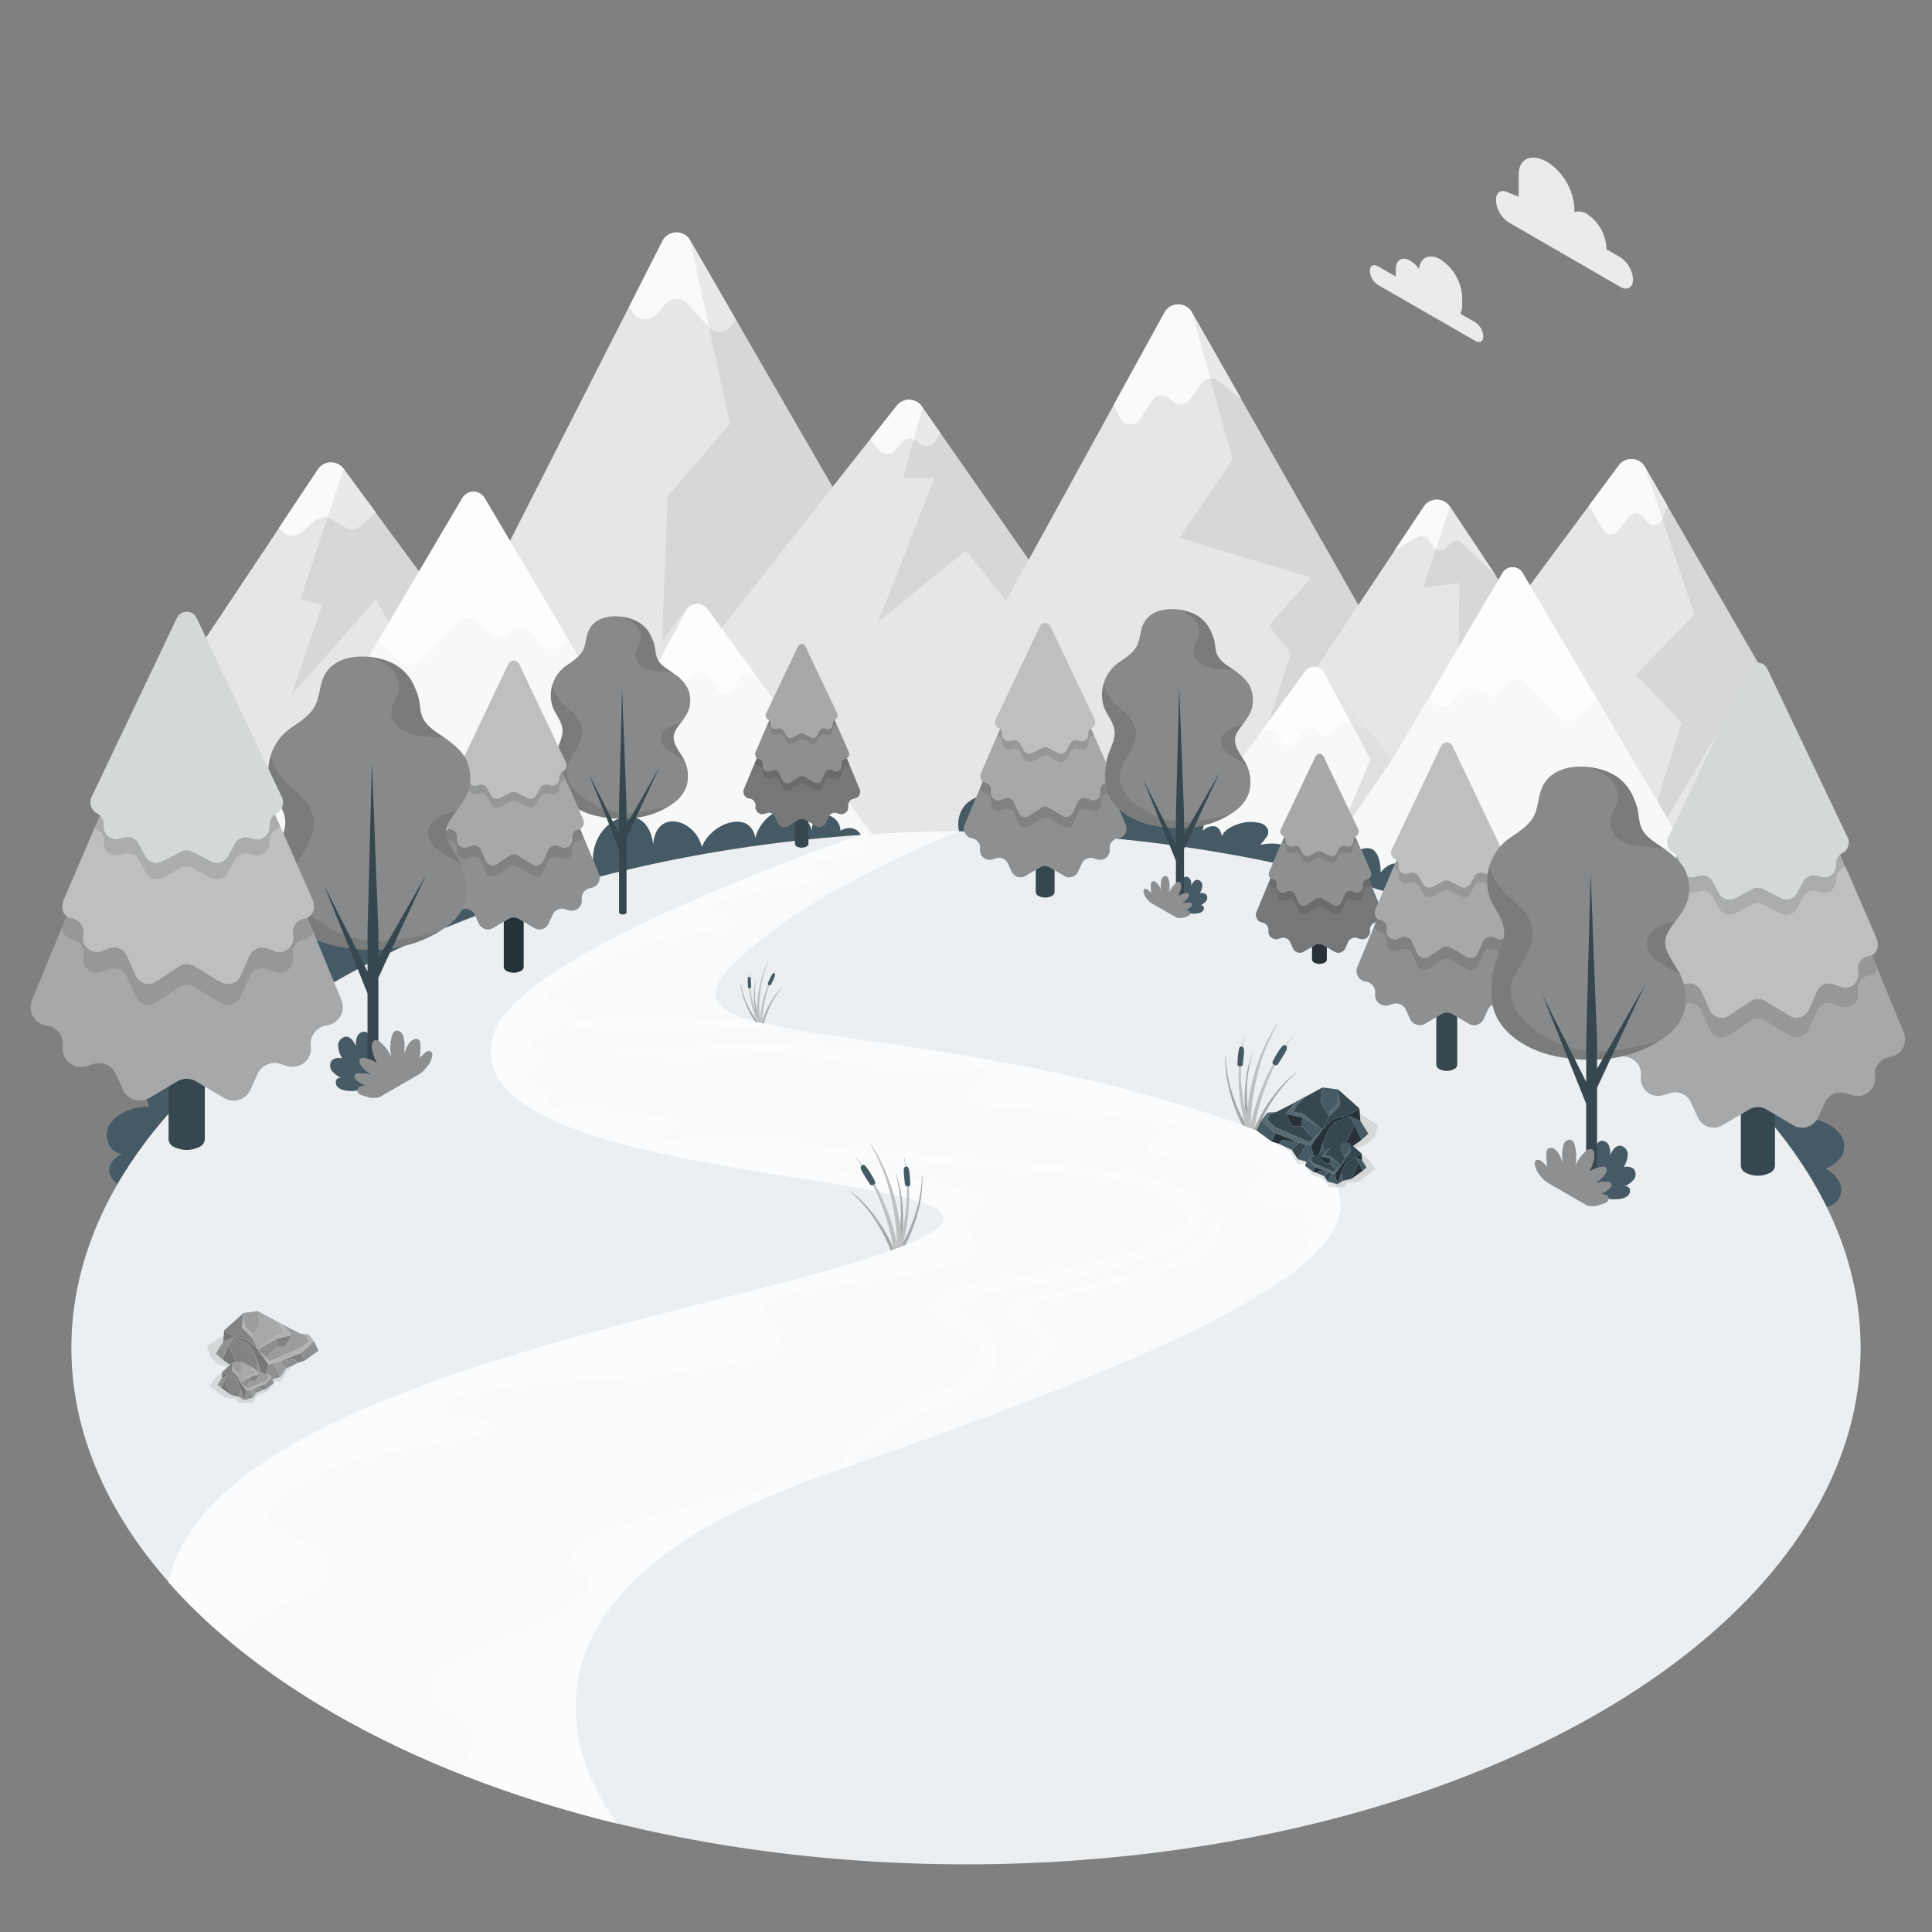 <svg xmlns="http://www.w3.org/2000/svg" viewBox="0 0 500 500"><rect x="0" y="0" width="500" height="500" fill="#808080" stroke="none"/><g id="freepik--Clouds--inject-33"><g id="freepik--clouds--inject-33"><path d="M356.6,68.91l4.64,2.68c0-.21,0-.41,0-.61V69.63c0-2.39,1.68-3.36,3.75-2.16a7.14,7.14,0,0,1,2.24,2.15c.34-3,2.7-4.13,5.57-2.48a12.43,12.43,0,0,1,5.61,9.72v2a5.19,5.19,0,0,1-.48,2.33l3.86,2.23a4.61,4.61,0,0,1,2.08,3.6c0,1.33-.94,1.87-2.08,1.2L356.6,73.72a4.61,4.61,0,0,1-2.08-3.61C354.52,68.79,355.45,68.25,356.6,68.91Z" style="fill:#ebebeb"></path><path d="M390.47,49.89l2.56,1V45.24c0-4.47,3.57-5.54,7.44-3.31h0a15.49,15.49,0,0,1,7,12.14v.82a3.79,3.79,0,0,1,3.26.5h0a11.16,11.16,0,0,1,5,8.74v.37l3.57,2.06a7.35,7.35,0,0,1,3.32,5.75c0,2.12-1.49,3-3.32,1.92L390.47,57.56a7.35,7.35,0,0,1-3.32-5.75C387.15,49.69,388.64,48.83,390.47,49.89Z" style="fill:#ebebeb"></path></g></g><g id="freepik--Mountains--inject-33"><g id="freepik--mountains--inject-33"><path d="M44.87,286.68v-109l37.4-56.14a4.07,4.07,0,0,1,6.66-.16L120,163.56,171.45,62.37a4.07,4.07,0,0,1,7.15-.19L215.47,126,232.07,105a4.07,4.07,0,0,1,6.72.48l27.45,39.36,35.11-63.91a4.07,4.07,0,0,1,7.11-.08l43.08,75.72,16.93-25.41a4.06,4.06,0,0,1,6.77,0l16.92,25.41,26.78-36.09a4.07,4.07,0,0,1,6.79.39l29.4,50.92V286.68Z" style="fill:#e6e6e6"></path><path d="M232.07,105l-6.93,8.8,2.34,2.71a2.81,2.81,0,0,0,4.31-.07l1.52-1.86a2.81,2.81,0,0,1,4.29-.1h0a2.81,2.81,0,0,0,4.55-.48l1.15-2-4.51-6.48A4.07,4.07,0,0,0,232.07,105Z" style="fill:#fafafa"></path><path d="M301.35,80.89l-13.14,23.92,1.63,3.27a3.08,3.08,0,0,0,5.35.28l2.92-4.56a3.08,3.08,0,0,1,5-.3h0a3.08,3.08,0,0,0,4.86-.14l3-4.12a3.09,3.09,0,0,1,4.4-.59l5.92,4.69L308.46,80.81A4.07,4.07,0,0,0,301.35,80.89Z" style="fill:#fafafa"></path><path d="M368.47,131.12l-7.55,11.33,6-3.45a2,2,0,0,1,2.62.52l1.63,2.11a2,2,0,0,0,3,.21l1.38-1.35a2,2,0,0,1,2.82,0l8.72,8.41h0l-11.84-17.78A4.06,4.06,0,0,0,368.47,131.12Z" style="fill:#fafafa"></path><path d="M171.45,62.37l-8.62,17,.94,1.53a3.77,3.77,0,0,0,6,.54l2.54-2.84a3.77,3.77,0,0,1,5.61,0l5.45,6a3.76,3.76,0,0,0,5.66-.07l1.47-1.71L178.6,62.18A4.07,4.07,0,0,0,171.45,62.37Z" style="fill:#fafafa"></path><path d="M425.73,120.83a4.07,4.07,0,0,0-6.79-.39l-7.74,10.43,3.6,6.24a2.36,2.36,0,0,0,3.89.28l2.86-3.63a2.36,2.36,0,0,1,3.68,0l1,1.22a2.36,2.36,0,0,0,4-.58l1.38-3.37Z" style="fill:#fafafa"></path><path d="M85.65,134.35l3.67,2.12A3.59,3.59,0,0,0,93.5,136l3.76-3.37-8.33-11.33a4.07,4.07,0,0,0-6.66.16L72.18,136.63l.8.88a3.58,3.58,0,0,0,5,.31l3.55-3.08A3.56,3.56,0,0,1,85.65,134.35Z" style="fill:#fafafa"></path><g style="opacity:0.07"><polygon points="88.93 121.33 77.73 155.14 83.45 156.53 75.32 179.98 97.29 155.13 111.48 180.32 120 163.56 88.93 121.33"></polygon><polygon points="178.6 62.18 188.92 109.7 172.81 128.38 170.63 183 215.47 126.04 178.6 62.18"></polygon><polygon points="238.79 105.44 233.74 123.69 241.87 123.69 227.27 160.93 250 142.46 260.37 155.48 266.24 144.8 238.79 105.44"></polygon><polygon points="351.54 156.53 308.46 80.81 319.04 119 305.2 139.15 339.36 149.49 328.37 161.91 334.14 169.08 325.25 196 351.54 156.53"></polygon><polygon points="375.24 131.12 368.28 152.12 377.66 150.83 377.54 176.22 392.16 156.53 375.24 131.12"></polygon><polygon points="425.74 120.83 438.5 159.08 423.38 174.55 435.19 186.98 423.38 225.27 455.13 171.75 425.74 120.83"></polygon></g></g><g id="freepik--mountains--inject-33"><path d="M44.87,286.68V255.57l74.81-126.66a3.35,3.35,0,0,1,5.75,0l32.22,54.46,20.11-25.76a3.34,3.34,0,0,1,5.33.08l73,99.9v29.1Z" style="fill:#ECEFF1"></path><path d="M44.87,286.68V255.57l74.81-126.66a3.35,3.35,0,0,1,5.75,0l32.22,54.46,20.11-25.76a3.34,3.34,0,0,1,5.33.08l73,99.9v29.1Z" style="fill:#fff;opacity:0.6"></path><path d="M103.55,171.06a3.94,3.94,0,0,0,5.48-.19l9.4-9.77a3.93,3.93,0,0,1,5.77.11l2.14,2.4a3.94,3.94,0,0,0,5.75.13,3.94,3.94,0,0,1,6.08.55l1.37,2a3.94,3.94,0,0,0,7.1-1.33l0-.16-21.25-35.92a3.35,3.35,0,0,0-5.75,0l-21.83,37Z" style="fill:#fff;opacity:0.7"></path><path d="M165.27,174.81l5.35-2.19a2.54,2.54,0,0,1,3.14,1l1,1.56a2.55,2.55,0,0,0,3.91.54l1.13-1.06a2.55,2.55,0,0,1,3.92.56l1.86,3.11a2.54,2.54,0,0,0,4.55-.35l.7-1.71a2.54,2.54,0,0,1,3.38-1.38,2.49,2.49,0,0,0,1.6.14l-12.68-17.36a3.34,3.34,0,0,0-5.33-.08L164.19,175A2.44,2.44,0,0,0,165.27,174.81Z" style="fill:#fff;opacity:0.7"></path><polygon points="164 183.37 177.76 157.61 157.65 183.37 173.9 207.21 164 183.37" style="opacity:0.1"></polygon></g><g id="freepik--mountains--inject-33"><path d="M455,251.57,394,148.22a3,3,0,0,0-5.1,0l-28.56,48.29-17.84-22.85a3,3,0,0,0-4.72.08l-64.7,88.58v24.36H455.13Z" style="fill:#ECEFF1"></path><path d="M455,251.57,394,148.22a3,3,0,0,0-5.1,0l-28.56,48.29-17.84-22.85a3,3,0,0,0-4.72.08l-64.7,88.58v24.36H455.13Z" style="fill:#fff;opacity:0.6"></path><path d="M408.27,185.59a3.49,3.49,0,0,1-4.86-.17l-8.33-8.66a3.48,3.48,0,0,0-5.12.1l-1.9,2.12a3.48,3.48,0,0,1-5.1.12,3.48,3.48,0,0,0-5.38.49l-1.22,1.8a3.49,3.49,0,0,1-6.29-1.18l0-.15,18.84-31.84a3,3,0,0,1,5.1,0L413.33,181Z" style="fill:#fff;opacity:0.7"></path><path d="M353.55,188.91,348.8,187a2.26,2.26,0,0,0-2.78.91l-.85,1.38a2.26,2.26,0,0,1-3.47.48l-1-.94a2.26,2.26,0,0,0-3.48.5l-1.64,2.76a2.26,2.26,0,0,1-4-.31l-.62-1.53a2.26,2.26,0,0,0-3-1.22,2.2,2.2,0,0,1-1.42.13l11.25-15.39a3,3,0,0,1,4.72-.08l12,15.42A2.17,2.17,0,0,1,353.55,188.91Z" style="fill:#fff;opacity:0.7"></path><polygon points="354.68 196.51 342.47 173.66 360.31 196.51 345.89 217.64 354.68 196.51" style="opacity:0.1"></polygon></g></g><g id="freepik--Floor--inject-33"><g id="freepik--Shrubbery--inject-33"><path id="freepik--shrubbery--inject-33" d="M222.56,220.22c-2.44,2.39-7.11,4.55-11.81,6.22-45.58,4.51-89.27,16.93-124.46,37.24C63.87,276.62,47,291.56,35.72,307.5a13.68,13.68,0,0,1-4.19-.47,5.3,5.3,0,0,1-3.26-3.69,4.36,4.36,0,0,1,1.49-3.56,11.79,11.79,0,0,1,1.83-1.16c-4-.41-4.54-5.25-3.45-7.18,2-3.57,6.57-5,10.41-5.1-.35-1.46-1.29-2.73-1.45-4.27a8.5,8.5,0,0,1,1.32-5.27,6.58,6.58,0,0,1,5.41-2.93,10.6,10.6,0,0,1,4.56.62c-5.37-11,5.35-19.58,15-10.93-2-3.51-2.43-7.4.39-10.07s8.61-1.46,11,.58c-2.81-5.35-2.07-11.82,3.08-15.25,4.46-3,6.84-.06,8.94,4.17.07-8.11,13.15-14.13,16.47-5.27,2.25-7.94,9.85-15.59,15.93-6.45-.08-11.65,14-11.8,19.4-4.38-.87-9.87,10.44-12.06,14.85-4.19-.25-11.07,13.86-16.82,15.61-4.21.71-9.34,10.93-6.5,12.59.76,2-5.92,12.34-10.12,13.85-2.41.81-3.78,5.18-8.43,9.49-7.2a7.7,7.7,0,0,1,5.08,5.22c.43-6.51,7.43-4.14,7.43.1C222.34,212.36,224.71,218.11,222.56,220.22Z" style="fill:#455a64"></path><path id="freepik--shrubbery--inject-33" d="M472.56,302.53c3.08,1.46,5.66,5.57,2.52,8.67-1.57,1.56-4.66,1.63-6.69,1.13a10.16,10.16,0,0,1-1.07-.33c-11.22-17.63-29.08-34.17-53.6-48.32-38.81-22.4-88-35.2-138.61-38.38H275c-2.07-.26-4.14-.52-6.19-.84-6.28-1-13.08-1.58-18.38-5.53a8,8,0,0,1-2.26-4,7.6,7.6,0,0,1,.82-5.44c2-3.7,8.57-5.39,14.36-3.58,1.21.38,8.77,5.3,7.82,6.84,1.66-2.68,5.37-5.65,5.36-.1,2.49-1.71,5.69-2.78,6.22,1.32,1.56-2.35,2.86-5.07,5.15-6.82s6.46-2.06,8.41.41a7.24,7.24,0,0,1,1.28,3.25,2.9,2.9,0,0,1,3.82-1.7c1.27.38,1.62,1.07,2.06,2.21.76-1.8,3.44-3,5.31-2.85,1.42.13,2.35,1.54,2.76,2.79.49,1.49-.15,2.37-.23,3.75a3.48,3.48,0,0,1,3.09-1.16c1.26.3,1.53,1.51,1.87,2.55.59-1.85,3.38-3,5.16-3.4a9.71,9.71,0,0,1,4.64,0,2.85,2.85,0,0,1,2,1.55,2,2,0,0,1-.24,2c-.29.4-1.37,2-1.85,2.12,3.37-.71,9-.82,8.43,4.12,2.94-4.29,11.38-3.94,11.91,2.2,4.81-6.31,10.8-8.59,11,.79,4.51-5.64,9.66,0,10.18,4.86,1.43-2.8,6.5-3.62,9.26-2.55,2.49,1,3.05,2.82,4,5.29,6.05-5.68,12.95-2.11,14.53,5.27,4-3,14.69-5.28,14.11,4.87,2.88-3.16,9.05-4.57,12.46-.62,1.61,1.86,1.32,6.17,1.13,8.47,2.71-4.94,11.07-3.8,14.6-.32,3.17,3.12,1.7,5.95,1.38,9.6,3.53-3.7,11.78-1.32,14.07,2.76,1.69,3,.36,6.12-.56,9.17.67-2.22,4.82-1.37,6.34-.94a9.85,9.85,0,0,1,6,4.5c2.34,4.1,3.95,9.41,1.62,13.1,3.52.11,7.62,1.4,9.87,4.39a5.24,5.24,0,0,1,.36,5.49C475.67,300.82,473.9,301.65,472.56,302.53Z" style="fill:#455a64"></path></g><ellipse id="freepik--Grass--inject-33" cx="250" cy="348.82" rx="231.53" ry="133.67" style="fill:#ECEFF1"></ellipse></g><g id="freepik--Trees--inject-33"><g id="freepik--Pine--inject-33"><path d="M343.38,228.14v20.21a1,1,0,0,1-.56.78,3,3,0,0,1-2.7,0,1,1,0,0,1-.56-.78V228.14Z" style="fill:#263238"></path><path d="M325.18,236l15.23-36.77h2.12L357.76,236a2,2,0,0,1-1.42,2.66l-.25.05a1.93,1.93,0,0,0-1.55,2.15h0A2,2,0,0,1,352,243l-.76-.23a1.94,1.94,0,0,0-2.34,1l-.76,1.67a1.94,1.94,0,0,1-2.76.87l-3-1.75a2,2,0,0,0-2,0l-3,1.75a1.94,1.94,0,0,1-2.76-.87l-.76-1.67a1.94,1.94,0,0,0-2.34-1l-.76.23a2,2,0,0,1-2.5-2.1h0a1.94,1.94,0,0,0-1.55-2.15l-.25-.05A2,2,0,0,1,325.18,236Z" style="fill:#ECEFF1"></path><path d="M325.18,236l15.23-36.77h2.12L357.76,236a2,2,0,0,1-1.42,2.66l-.25.05a1.93,1.93,0,0,0-1.55,2.15h0A2,2,0,0,1,352,243l-.76-.23a1.94,1.94,0,0,0-2.34,1l-.76,1.67a1.94,1.94,0,0,1-2.76.87l-3-1.75a2,2,0,0,0-2,0l-3,1.75a1.94,1.94,0,0,1-2.76-.87l-.76-1.67a1.94,1.94,0,0,0-2.34-1l-.76.23a2,2,0,0,1-2.5-2.1h0a1.94,1.94,0,0,0-1.55-2.15l-.25-.05A2,2,0,0,1,325.18,236Z" style="opacity:0.5"></path><path d="M347.59,211.48,342.53,200h-2.12l-8.36,19.46-3.67,8.87a1.18,1.18,0,0,0,1,1.32h0a1.48,1.48,0,0,1,1.23,1.63l0,.28a1.47,1.47,0,0,0,2,1.54l.75-.28a1.47,1.47,0,0,1,1.87.77l.93,2.1a1.47,1.47,0,0,0,2.1.66l2.53-1.68a1.44,1.44,0,0,1,1.5,0l2.82,1.68a1.47,1.47,0,0,0,2.1-.66l.93-2.1a1.47,1.47,0,0,1,1.87-.77l.75.28a1.47,1.47,0,0,0,2-1.54l0-.28a1.48,1.48,0,0,1,1.22-1.63,1.11,1.11,0,0,0,.92-.77Z" style="opacity:0.1"></path><path d="M328.58,225.35l11.83-27.55h2.12l12.13,27.55c.43.89.18,1.94-.79,2.1a1.47,1.47,0,0,0-1.22,1.62l0,.29a1.47,1.47,0,0,1-2,1.54l-.75-.29a1.49,1.49,0,0,0-1.87.78l-.93,2.1a1.48,1.48,0,0,1-2.1.66l-2.82-1.68a1.44,1.44,0,0,0-1.5,0l-2.53,1.68a1.48,1.48,0,0,1-2.1-.66l-.93-2.1a1.49,1.49,0,0,0-1.87-.78l-.75.29a1.48,1.48,0,0,1-2-1.54l0-.29a1.47,1.47,0,0,0-1.23-1.62h0C328.39,227.29,328.14,226.23,328.58,225.35Z" style="fill:#ECEFF1"></path><path d="M328.58,225.35l11.83-27.55h2.12l12.13,27.55c.43.89.18,1.94-.79,2.1a1.47,1.47,0,0,0-1.22,1.62l0,.29a1.47,1.47,0,0,1-2,1.54l-.75-.29a1.49,1.49,0,0,0-1.87.78l-.93,2.1a1.48,1.48,0,0,1-2.1.66l-2.82-1.68a1.44,1.44,0,0,0-1.5,0l-2.53,1.68a1.48,1.48,0,0,1-2.1-.66l-.93-2.1a1.49,1.49,0,0,0-1.87-.78l-.75.29a1.48,1.48,0,0,1-2-1.54l0-.29a1.47,1.47,0,0,0-1.23-1.62h0C328.39,227.29,328.14,226.23,328.58,225.35Z" style="opacity:0.4"></path><path d="M351.31,217.75l-8.78-19.95h-2.12l-8.64,20.11a1.88,1.88,0,0,0,.23.16l.07,0a1.32,1.32,0,0,1,.67,1.27h0a1.32,1.32,0,0,0,1.66,1.39l.52-.13a1.31,1.31,0,0,1,1.5.65l.71,1.32a1.33,1.33,0,0,0,1.78.55l1.95-1a1.32,1.32,0,0,1,1.22,0l1.95,1a1.33,1.33,0,0,0,1.78-.55l.71-1.32a1.31,1.31,0,0,1,1.5-.65l.52.13a1.32,1.32,0,0,0,1.66-1.39,1.32,1.32,0,0,1,.67-1.27l.07,0A1.14,1.14,0,0,0,351.31,217.75Z" style="opacity:0.1"></path><path d="M331.52,214.51l8.9-18.69.07-.12a1.13,1.13,0,0,1,2,0l.07.12,8.9,18.69a1.35,1.35,0,0,1-.48,1.86l-.07,0a1.33,1.33,0,0,0-.67,1.27,1.33,1.33,0,0,1-1.66,1.4l-.52-.14a1.32,1.32,0,0,0-1.5.66l-.71,1.31a1.32,1.32,0,0,1-1.78.55l-1.95-1a1.32,1.32,0,0,0-1.22,0l-1.95,1a1.32,1.32,0,0,1-1.78-.55l-.71-1.31a1.32,1.32,0,0,0-1.5-.66l-.52.14a1.34,1.34,0,0,1-1.66-1.4h0a1.33,1.33,0,0,0-.67-1.27l-.07,0A1.35,1.35,0,0,1,331.52,214.51Z" style="fill:#ECEFF1"></path><path d="M331.52,214.51l8.9-18.69.07-.12a1.13,1.13,0,0,1,2,0l.07.12,8.9,18.69a1.35,1.35,0,0,1-.48,1.86l-.07,0a1.33,1.33,0,0,0-.67,1.27,1.33,1.33,0,0,1-1.66,1.4l-.52-.14a1.32,1.32,0,0,0-1.5.66l-.71,1.31a1.32,1.32,0,0,1-1.78.55l-1.95-1a1.32,1.32,0,0,0-1.22,0l-1.95,1a1.32,1.32,0,0,1-1.78-.55l-.71-1.31a1.32,1.32,0,0,0-1.5-.66l-.52.14a1.34,1.34,0,0,1-1.66-1.4h0a1.33,1.33,0,0,0-.67-1.27l-.07,0A1.35,1.35,0,0,1,331.52,214.51Z" style="opacity:0.3"></path></g><g id="freepik--pine--inject-33"><path d="M459.36,243.09v58.63a2.2,2.2,0,0,1-1.29,1.81,7,7,0,0,1-6.25,0,2.2,2.2,0,0,1-1.29-1.81V243.09Z" style="fill:#37474f"></path><path d="M417.21,267.29l35.28-86.2h4.91l35.28,86.21a4.5,4.5,0,0,1-3.29,6.14l-.57.12a4.51,4.51,0,0,0-3.6,5h0a4.51,4.51,0,0,1-5.8,4.87l-1.74-.54a4.5,4.5,0,0,0-5.43,2.45l-1.76,3.86a4.5,4.5,0,0,1-6.4,2l-6.85-4.06a4.5,4.5,0,0,0-4.59,0l-6.85,4.06a4.5,4.5,0,0,1-6.4-2l-1.76-3.86a4.5,4.5,0,0,0-5.43-2.45l-1.74.53a4.5,4.5,0,0,1-5.8-4.86h0a4.52,4.52,0,0,0-3.6-5l-.58-.11A4.51,4.51,0,0,1,417.21,267.29Z" style="fill:#ECEFF1"></path><path d="M417.21,267.29l35.28-86.2h4.91l35.28,86.21a4.5,4.5,0,0,1-3.29,6.14l-.57.12a4.51,4.51,0,0,0-3.6,5h0a4.51,4.51,0,0,1-5.8,4.87l-1.74-.54a4.5,4.5,0,0,0-5.43,2.45l-1.76,3.86a4.5,4.5,0,0,1-6.4,2l-6.85-4.06a4.5,4.5,0,0,0-4.59,0l-6.85,4.06a4.5,4.5,0,0,1-6.4-2l-1.76-3.86a4.5,4.5,0,0,0-5.43-2.45l-1.74.53a4.5,4.5,0,0,1-5.8-4.86h0a4.52,4.52,0,0,0-3.6-5l-.58-.11A4.51,4.51,0,0,1,417.21,267.29Z" style="opacity:0.3"></path><path d="M469.11,209.38,457.4,182.77h-4.91l-19.37,45.09-8.51,21.55a2.75,2.75,0,0,0,2.29,3.06h0a3.4,3.4,0,0,1,2.83,3.76l-.07.65a3.4,3.4,0,0,0,4.59,3.58l1.75-.66a3.41,3.41,0,0,1,4.33,1.79l2.16,4.86a3.4,3.4,0,0,0,4.86,1.54l5.85-3.9a3.41,3.41,0,0,1,3.49,0l6.53,3.9a3.4,3.4,0,0,0,4.86-1.54l2.16-4.86a3.41,3.41,0,0,1,4.33-1.79l1.75.66a3.4,3.4,0,0,0,4.59-3.58l-.07-.65a3.4,3.4,0,0,1,2.83-3.76,2.58,2.58,0,0,0,2.13-1.79Z" style="opacity:0.1"></path><path d="M425.07,242.52l27.42-64.83h4.91l28.1,64.83c1,2,.43,4.5-1.83,4.87a3.4,3.4,0,0,0-2.83,3.76l.07.65a3.4,3.4,0,0,1-4.59,3.58l-1.75-.66a3.41,3.41,0,0,0-4.33,1.79l-2.16,4.86a3.4,3.4,0,0,1-4.86,1.54l-6.53-3.9a3.41,3.41,0,0,0-3.49,0l-5.85,3.9a3.4,3.4,0,0,1-4.86-1.54l-2.16-4.86a3.41,3.41,0,0,0-4.33-1.79l-1.75.66a3.4,3.4,0,0,1-4.59-3.58l.07-.65a3.4,3.4,0,0,0-2.83-3.76h0C424.64,247,424.06,244.57,425.07,242.52Z" style="fill:#ECEFF1"></path><path d="M425.07,242.52l27.42-64.83h4.91l28.1,64.83c1,2,.43,4.5-1.83,4.87a3.4,3.4,0,0,0-2.83,3.76l.07.65a3.4,3.4,0,0,1-4.59,3.58l-1.75-.66a3.41,3.41,0,0,0-4.33,1.79l-2.16,4.86a3.4,3.4,0,0,1-4.86,1.54l-6.53-3.9a3.41,3.41,0,0,0-3.49,0l-5.85,3.9a3.4,3.4,0,0,1-4.86-1.54l-2.16-4.86a3.41,3.41,0,0,0-4.33-1.79l-1.75.66a3.4,3.4,0,0,1-4.59-3.58l.07-.65a3.4,3.4,0,0,0-2.83-3.76h0C424.64,247,424.06,244.57,425.07,242.52Z" style="opacity:0.2"></path><path d="M477.75,223.91,457.4,177.69h-4.91l-20,46.59a3.39,3.39,0,0,0,.53.38l.16.08a3.08,3.08,0,0,1,1.56,2.94h0a3.08,3.08,0,0,0,3.85,3.23l1.19-.31a3.08,3.08,0,0,1,3.49,1.52l1.63,3a3.08,3.08,0,0,0,4.13,1.27l4.51-2.36a3.12,3.12,0,0,1,2.85,0l4.51,2.36a3.08,3.08,0,0,0,4.13-1.27l1.63-3a3.08,3.08,0,0,1,3.49-1.52l1.19.31a3.07,3.07,0,0,0,3.84-3.23,3.08,3.08,0,0,1,1.56-2.94l.16-.08A3.14,3.14,0,0,0,477.75,223.91Z" style="opacity:0.1"></path><path d="M431.9,216.41l20.61-43.31.16-.26a2.62,2.62,0,0,1,4.55,0l.17.26L478,216.41a3.08,3.08,0,0,1-1.11,4.3l-.16.08a3.08,3.08,0,0,0-1.56,2.94,3.07,3.07,0,0,1-3.84,3.23l-1.19-.31a3.07,3.07,0,0,0-3.49,1.52l-1.63,3a3.07,3.07,0,0,1-4.13,1.28l-4.51-2.36a3.06,3.06,0,0,0-2.85,0L449,232.49a3.08,3.08,0,0,1-4.13-1.27l-1.63-3.05a3.07,3.07,0,0,0-3.49-1.52l-1.19.31a3.08,3.08,0,0,1-3.85-3.23h0a3.08,3.08,0,0,0-1.56-2.94l-.16-.08A3.08,3.08,0,0,1,431.9,216.41Z" style="fill:#ECEFF1"></path><path d="M431.9,216.41l20.61-43.31.16-.26a2.62,2.62,0,0,1,4.55,0l.17.26L478,216.41a3.08,3.08,0,0,1-1.11,4.3l-.16.08a3.08,3.08,0,0,0-1.56,2.94,3.07,3.07,0,0,1-3.84,3.23l-1.19-.31a3.07,3.07,0,0,0-3.49,1.52l-1.63,3a3.07,3.07,0,0,1-4.13,1.28l-4.51-2.36a3.06,3.06,0,0,0-2.85,0L449,232.49a3.08,3.08,0,0,1-4.13-1.27l-1.63-3.05a3.07,3.07,0,0,0-3.49-1.52l-1.19.31a3.08,3.08,0,0,1-3.85-3.23h0a3.08,3.08,0,0,0-1.56-2.94l-.16-.08A3.08,3.08,0,0,1,431.9,216.41Z" style="opacity:0.1"></path></g><g id="freepik--Tree--inject-33"><g id="freepik--tree--inject-33"><path d="M168.69,165.07a8.32,8.32,0,0,0-4.87-4.75c-3.6-1.37-9.3-1.37-11.34,2.59-.75,1.47-.78,3.25-1.34,4.79-.8,2.18-3,3.45-4.82,4.72A9.43,9.43,0,0,0,143,182.81c.68,1.91,2.19,3.51,2.53,5.56.4,2.35-1.25,4.74-1.78,7a18.37,18.37,0,0,0-.32,6.1c.63,5.3,6.14,8.59,10.89,9.67,5.48,1.25,11.93,1.06,17-1.5,2.83-1.43,5.32-3.13,6.37-6.25a9.51,9.51,0,0,0-1.23-7.79c-1.47-2.37-3.13-4.39-1.33-7.05,1.11-1.64,2.46-3.06,3.15-4.94a7.94,7.94,0,0,0-.13-5.05,9.38,9.38,0,0,0-3.45-4c-1.57-1.21-3.81-2.24-4.62-4.16-.52-1.27-.4-2.56-.81-3.83A13,13,0,0,0,168.69,165.07Z" style="fill:#ECEFF1"></path><path d="M168.69,165.07a8.32,8.32,0,0,0-4.87-4.75c-3.6-1.37-9.3-1.37-11.34,2.59-.75,1.47-.78,3.25-1.34,4.79-.8,2.18-3,3.45-4.82,4.72A9.43,9.43,0,0,0,143,182.81c.68,1.91,2.19,3.51,2.53,5.56.4,2.35-1.25,4.74-1.78,7a18.37,18.37,0,0,0-.32,6.1c.63,5.3,6.14,8.59,10.89,9.67,5.48,1.25,11.93,1.06,17-1.5,2.83-1.43,5.32-3.13,6.37-6.25a9.51,9.51,0,0,0-1.23-7.79c-1.47-2.37-3.13-4.39-1.33-7.05,1.11-1.64,2.46-3.06,3.15-4.94a7.94,7.94,0,0,0-.13-5.05,9.38,9.38,0,0,0-3.45-4c-1.57-1.21-3.81-2.24-4.62-4.16-.52-1.27-.4-2.56-.81-3.83A13,13,0,0,0,168.69,165.07Z" style="opacity:0.05"></path><path d="M168.69,165.07a8.32,8.32,0,0,0-4.87-4.75c-3.6-1.37-9.3-1.37-11.34,2.59-.75,1.47-.78,3.25-1.34,4.79-.8,2.18-3,3.45-4.82,4.72A9.43,9.43,0,0,0,143,182.81c.68,1.91,2.19,3.51,2.53,5.56.4,2.35-1.25,4.74-1.78,7a18.37,18.37,0,0,0-.32,6.1c.63,5.3,6.14,8.59,10.89,9.67,5.48,1.25,11.93,1.06,17-1.5,2.83-1.43,5.32-3.13,6.37-6.25a9.51,9.51,0,0,0-1.23-7.79c-1.47-2.37-3.13-4.39-1.33-7.05,1.11-1.64,2.46-3.06,3.15-4.94a7.94,7.94,0,0,0-.13-5.05,9.38,9.38,0,0,0-3.45-4c-1.57-1.21-3.81-2.24-4.62-4.16-.52-1.27-.4-2.56-.81-3.83A13,13,0,0,0,168.69,165.07Z" style="opacity:0.4"></path><path d="M173.25,208.54c-6.16,1.47-12.17,3.09-18.35.2-4.47-2.08-10.2-6.44-7.46-11.91,1.31-2.62,3.53-5.06,3.16-8.2-.33-2.74-2.2-4-4.09-5.8a11.08,11.08,0,0,1-3.57-5.57,8.92,8.92,0,0,0,0,5.55c.68,1.91,2.19,3.51,2.53,5.56.4,2.35-1.25,4.74-1.78,7a18.37,18.37,0,0,0-.32,6.1c.63,5.3,6.14,8.59,10.89,9.67,5.48,1.25,11.93,1.06,17-1.5C172,209.28,172.63,208.93,173.25,208.54Z" style="opacity:0.1"></path><path d="M159.92,159.51a9.32,9.32,0,0,1,4.32,2,4.67,4.67,0,0,1,1.59,4.06c-.3,1.37-1.49,2.63-1.36,4.09a4,4,0,0,0,2,3.08c2.24,1.24,5,1.05,7.63,1.38-1.5-1.05-3.34-2.05-4.05-3.75-.52-1.27-.4-2.56-.81-3.83a13,13,0,0,0-.57-1.46,8.32,8.32,0,0,0-4.87-4.75A13.24,13.24,0,0,0,159.92,159.51Z" style="opacity:0.1"></path><path d="M177.09,196.77a12.32,12.32,0,0,0-.64-1.19c-1.47-2.37-3.13-4.39-1.33-7.05.35-.51.72-1,1.08-1.49-2.49.71-5.89,1.8-5.07,4.88C171.68,194,175,195.38,177.09,196.77Z" style="opacity:0.1"></path></g><path d="M152.43,200.35l7.78,15.42v-7.1l.79-30.23,1.15,30.23v4.77l8.55-14.94-8.55,18.35v19.26a.47.47,0,0,1-.28.39,1.5,1.5,0,0,1-1.37,0,.49.49,0,0,1-.29-.39V219.7Z" style="fill:#37474f"></path></g><g id="freepik--pine--inject-33"><path d="M135.53,215.54V250.3a1.28,1.28,0,0,1-.75,1,4,4,0,0,1-3.64,0,1.29,1.29,0,0,1-.76-1V215.54Z" style="fill:#263238"></path><path d="M111,226.21l20.57-49.66h2.86L155,226.21A2.64,2.64,0,0,1,153,229.8l-.33.06a2.63,2.63,0,0,0-2.1,2.91h0a2.63,2.63,0,0,1-3.38,2.83l-1-.31a2.61,2.61,0,0,0-3.16,1.43L142,239a2.63,2.63,0,0,1-3.73,1.18l-4-2.37a2.63,2.63,0,0,0-2.68,0l-4,2.37A2.63,2.63,0,0,1,123.9,239l-1-2.25a2.61,2.61,0,0,0-3.16-1.43l-1,.31a2.63,2.63,0,0,1-3.38-2.84h0a2.62,2.62,0,0,0-2.09-2.9l-.34-.07A2.63,2.63,0,0,1,111,226.21Z" style="fill:#ECEFF1"></path><path d="M111,226.21l20.57-49.66h2.86L155,226.21A2.64,2.64,0,0,1,153,229.8l-.33.06a2.63,2.63,0,0,0-2.1,2.91h0a2.63,2.63,0,0,1-3.38,2.83l-1-.31a2.61,2.61,0,0,0-3.16,1.43L142,239a2.63,2.63,0,0,1-3.73,1.18l-4-2.37a2.63,2.63,0,0,0-2.68,0l-4,2.37A2.63,2.63,0,0,1,123.9,239l-1-2.25a2.61,2.61,0,0,0-3.16-1.43l-1,.31a2.63,2.63,0,0,1-3.38-2.84h0a2.62,2.62,0,0,0-2.09-2.9l-.34-.07A2.63,2.63,0,0,1,111,226.21Z" style="opacity:0.4"></path><path d="M141.22,193l-6.83-15.51h-2.86l-11.29,26.29-5,12a1.59,1.59,0,0,0,1.33,1.79h0a2,2,0,0,1,1.65,2.19l0,.38a2,2,0,0,0,2.68,2.09l1-.39a2,2,0,0,1,2.52,1l1.26,2.83a2,2,0,0,0,2.83.9l3.41-2.27a2,2,0,0,1,2,0l3.8,2.27a2,2,0,0,0,2.84-.9l1.26-2.83a2,2,0,0,1,2.52-1l1,.39a2,2,0,0,0,2.68-2.09l0-.38a2,2,0,0,1,1.66-2.19,1.51,1.51,0,0,0,1.24-1Z" style="opacity:0.1"></path><path d="M115.55,211.77l16-37.21h2.86l16.38,37.21c.59,1.2.25,2.62-1.06,2.84a2,2,0,0,0-1.66,2.19l0,.38a2,2,0,0,1-2.68,2.09l-1-.39a2,2,0,0,0-2.52,1.05l-1.26,2.83a2,2,0,0,1-2.84.9l-3.8-2.28a2,2,0,0,0-2,0l-3.41,2.28a2,2,0,0,1-2.83-.9l-1.26-2.83a2,2,0,0,0-2.52-1.05l-1,.39a2,2,0,0,1-2.68-2.09l0-.38a2,2,0,0,0-1.65-2.19h0C115.29,214.39,115,213,115.55,211.77Z" style="fill:#ECEFF1"></path><path d="M115.55,211.77l16-37.21h2.86l16.38,37.21c.59,1.2.25,2.62-1.06,2.84a2,2,0,0,0-1.66,2.19l0,.38a2,2,0,0,1-2.68,2.09l-1-.39a2,2,0,0,0-2.52,1.05l-1.26,2.83a2,2,0,0,1-2.84.9l-3.8-2.28a2,2,0,0,0-2,0l-3.41,2.28a2,2,0,0,1-2.83-.9l-1.26-2.83a2,2,0,0,0-2.52-1.05l-1,.39a2,2,0,0,1-2.68-2.09l0-.38a2,2,0,0,0-1.65-2.19h0C115.29,214.39,115,213,115.55,211.77Z" style="opacity:0.3"></path><path d="M146.25,201.51l-11.86-26.95h-2.86l-11.67,27.16a1.81,1.81,0,0,0,.32.22l.08.05a1.77,1.77,0,0,1,.91,1.71h0a1.8,1.8,0,0,0,2.24,1.89l.7-.19a1.79,1.79,0,0,1,2,.89l1,1.78a1.8,1.8,0,0,0,2.41.74l2.63-1.38a1.8,1.8,0,0,1,1.66,0l2.63,1.38a1.79,1.79,0,0,0,2.4-.74l1-1.78a1.79,1.79,0,0,1,2-.89l.7.19a1.8,1.8,0,0,0,2.24-1.89,1.78,1.78,0,0,1,.9-1.71l.09-.05A1.65,1.65,0,0,0,146.25,201.51Z" style="opacity:0.1"></path><path d="M119.53,197.13l12-25.24.09-.16a1.53,1.53,0,0,1,2.66,0l.09.16,12,25.24a1.79,1.79,0,0,1-.65,2.51l-.09.05a1.78,1.78,0,0,0-.9,1.71,1.79,1.79,0,0,1-2.24,1.88l-.7-.18a1.79,1.79,0,0,0-2,.89l-1,1.77a1.77,1.77,0,0,1-2.4.74l-2.63-1.37a1.8,1.8,0,0,0-1.66,0l-2.63,1.37a1.79,1.79,0,0,1-2.41-.74l-1-1.77a1.79,1.79,0,0,0-2-.89l-.7.18a1.79,1.79,0,0,1-2.24-1.88h0a1.77,1.77,0,0,0-.91-1.71l-.08-.05A1.79,1.79,0,0,1,119.53,197.13Z" style="fill:#ECEFF1"></path><path d="M119.53,197.13l12-25.24.09-.16a1.53,1.53,0,0,1,2.66,0l.09.16,12,25.24a1.79,1.79,0,0,1-.65,2.51l-.09.05a1.78,1.78,0,0,0-.9,1.71,1.79,1.79,0,0,1-2.24,1.88l-.7-.18a1.79,1.79,0,0,0-2,.89l-1,1.77a1.77,1.77,0,0,1-2.4.74l-2.63-1.37a1.8,1.8,0,0,0-1.66,0l-2.63,1.37a1.79,1.79,0,0,1-2.41-.74l-1-1.77a1.79,1.79,0,0,0-2-.89l-.7.18a1.79,1.79,0,0,1-2.24-1.88h0a1.77,1.77,0,0,0-.91-1.71l-.08-.05A1.79,1.79,0,0,1,119.53,197.13Z" style="opacity:0.2"></path></g><g id="freepik--tree--inject-33"><path id="freepik--Bush--inject-33" d="M89.43,282.22c3.25.52,6.17-.38,6.67-3.91a31.52,31.52,0,0,0,0-8.73c-.15-1-.52-2.28-1.54-2.55a2,2,0,0,0-2.1,1.18,5.8,5.8,0,0,0-.36,2.56c-.51-1.14-1.28-2.46-2.53-2.49a2.32,2.32,0,0,0-2.07,2.35,6.77,6.77,0,0,0,1.06,3.27,3.17,3.17,0,0,0-2.54.39,2.22,2.22,0,0,0-.09,2.89A6.47,6.47,0,0,0,88.48,279a1.15,1.15,0,0,0-1.55.75,1.73,1.73,0,0,0,.67,1.75A3.81,3.81,0,0,0,89.43,282.22Z" style="fill:#455a64"></path><g id="freepik--tree--inject-33"><path d="M107.4,178a12.05,12.05,0,0,0-7.06-6.89c-5.2-2-13.48-2-16.42,3.76-1.09,2.13-1.13,4.7-2,6.93-1.16,3.17-4.38,5-7,6.85a13.64,13.64,0,0,0-4.85,15c1,2.78,3.17,5.1,3.67,8.06.57,3.41-1.82,6.88-2.58,10.12a26.19,26.19,0,0,0-.47,8.83c.91,7.68,8.89,12.46,15.78,14,7.94,1.81,17.28,1.53,24.66-2.18,4.1-2.07,7.71-4.53,9.23-9.06,1.25-3.73.24-8-1.79-11.28-2.12-3.44-4.53-6.36-1.92-10.21,1.61-2.37,3.56-4.43,4.56-7.16a11.54,11.54,0,0,0-.19-7.32c-.85-2.46-3-4.28-5-5.83-2.27-1.74-5.52-3.24-6.68-6-.77-1.83-.59-3.71-1.18-5.55A18.11,18.11,0,0,0,107.4,178Z" style="fill:#ECEFF1"></path><path d="M107.4,178a12.05,12.05,0,0,0-7.06-6.89c-5.2-2-13.48-2-16.42,3.76-1.09,2.13-1.13,4.7-2,6.93-1.16,3.17-4.38,5-7,6.85a13.64,13.64,0,0,0-4.85,15c1,2.78,3.17,5.1,3.67,8.06.57,3.41-1.82,6.88-2.58,10.12a26.19,26.19,0,0,0-.47,8.83c.91,7.68,8.89,12.46,15.78,14,7.94,1.81,17.28,1.53,24.66-2.18,4.1-2.07,7.71-4.53,9.23-9.06,1.25-3.73.24-8-1.79-11.28-2.12-3.44-4.53-6.36-1.92-10.21,1.61-2.37,3.56-4.43,4.56-7.16a11.54,11.54,0,0,0-.19-7.32c-.85-2.46-3-4.28-5-5.83-2.27-1.74-5.52-3.24-6.68-6-.77-1.83-.59-3.71-1.18-5.55A18.11,18.11,0,0,0,107.4,178Z" style="opacity:0.05"></path><path d="M107.4,178a12.05,12.05,0,0,0-7.06-6.89c-5.2-2-13.48-2-16.42,3.76-1.09,2.13-1.13,4.7-2,6.93-1.16,3.17-4.38,5-7,6.85a13.64,13.64,0,0,0-4.85,15c1,2.78,3.17,5.1,3.67,8.06.57,3.41-1.82,6.88-2.58,10.12a26.19,26.19,0,0,0-.47,8.83c.91,7.68,8.89,12.46,15.78,14,7.94,1.81,17.28,1.53,24.66-2.18,4.1-2.07,7.71-4.53,9.23-9.06,1.25-3.73.24-8-1.79-11.28-2.12-3.44-4.53-6.36-1.92-10.21,1.61-2.37,3.56-4.43,4.56-7.16a11.54,11.54,0,0,0-.19-7.32c-.85-2.46-3-4.28-5-5.83-2.27-1.74-5.52-3.24-6.68-6-.77-1.83-.59-3.71-1.18-5.55A18.11,18.11,0,0,0,107.4,178Z" style="opacity:0.4"></path><path d="M114,240.93c-8.92,2.13-17.62,4.48-26.58.29-6.47-3-14.78-9.33-10.81-17.26,1.9-3.79,5.11-7.32,4.58-11.88-.47-4-3.19-5.86-5.92-8.41-2.35-2.19-4.55-4.93-5.18-8.06a13,13,0,0,0,0,8c1,2.78,3.17,5.1,3.67,8.06.57,3.41-1.82,6.88-2.58,10.12a26.19,26.19,0,0,0-.47,8.83c.91,7.68,8.89,12.46,15.78,14,7.94,1.81,17.28,1.53,24.66-2.18C112.17,242,113.11,241.49,114,240.93Z" style="opacity:0.1"></path><path d="M94.7,169.89a13.63,13.63,0,0,1,6.26,2.88c1.52,1.34,2.74,3.85,2.29,5.89s-2.15,3.81-2,5.92a5.87,5.87,0,0,0,2.93,4.47c3.25,1.79,7.31,1.51,11.06,2-2.18-1.51-4.84-3-5.86-5.43-.77-1.83-.59-3.71-1.18-5.55a18.11,18.11,0,0,0-.83-2.11,12.05,12.05,0,0,0-7.06-6.89A19.15,19.15,0,0,0,94.7,169.89Z" style="opacity:0.1"></path><path d="M119.57,223.87a17.76,17.76,0,0,0-.93-1.72c-2.12-3.44-4.53-6.36-1.92-10.21.51-.74,1-1.45,1.57-2.16-3.61,1-8.54,2.61-7.35,7.07C111.73,219.81,116.47,221.86,119.57,223.87Z" style="opacity:0.1"></path></g><path d="M83.85,229.06,95.12,251.4V241.12l1.14-43.8,1.67,43.8V248l12.39-21.66L97.93,253v27.91a.69.69,0,0,1-.41.57,2.18,2.18,0,0,1-2,0,.69.69,0,0,1-.41-.57V257.1Z" style="fill:#37474f"></path><path id="freepik--bush--inject-33" d="M98.12,284l10.24-5.91a8.16,8.16,0,0,0,2.23-2.1,5.9,5.9,0,0,0,1.25-2.65,1.35,1.35,0,0,0-.11-1c-.37-.54-1.24-.35-1.73.09s-.88.82-1.4,1.37a15.07,15.07,0,0,0,.2-3.55,1.58,1.58,0,0,0-.43-1.18,1.32,1.32,0,0,0-1.43,0c-1.34.72-1.91,2.32-2.38,3.77a12.27,12.27,0,0,0-.13-4.52c-.36-1.62-2.21-2.25-2.84-.71a9.13,9.13,0,0,0-.54,2.58,10.46,10.46,0,0,0,.23,3.4,10.78,10.78,0,0,0-2.73-3.78,1.66,1.66,0,0,0-1.58-.55c-.65.25-.76,1.11-.69,1.8a9.84,9.84,0,0,0,1.39,4.12,8.57,8.57,0,0,0-3.46-1.34,1,1,0,0,0-1.09.35,1.41,1.41,0,0,0,.24,1.42,8.61,8.61,0,0,0,2.76,2.56,8.89,8.89,0,0,0-3.36-.35,1.13,1.13,0,0,0-.89.38c-.3.42,0,1,.42,1.36A10.07,10.07,0,0,0,94.68,281a3.55,3.55,0,0,0-1.48.25,1.18,1.18,0,0,0-.7,1.22,1.49,1.49,0,0,0,1.08.95C95.58,284.1,96.13,284.33,98.12,284Z" style="fill:#ECEFF1"></path><path id="freepik--bush--inject-33" d="M98.12,284l10.24-5.91a8.16,8.16,0,0,0,2.23-2.1,5.9,5.9,0,0,0,1.25-2.65,1.35,1.35,0,0,0-.11-1c-.37-.54-1.24-.35-1.73.09s-.88.82-1.4,1.37a15.07,15.07,0,0,0,.2-3.55,1.58,1.58,0,0,0-.43-1.18,1.32,1.32,0,0,0-1.43,0c-1.34.72-1.91,2.32-2.38,3.77a12.27,12.27,0,0,0-.13-4.52c-.36-1.62-2.21-2.25-2.84-.71a9.13,9.13,0,0,0-.54,2.58,10.46,10.46,0,0,0,.23,3.4,10.78,10.78,0,0,0-2.73-3.78,1.66,1.66,0,0,0-1.58-.55c-.65.25-.76,1.11-.69,1.8a9.84,9.84,0,0,0,1.39,4.12,8.57,8.57,0,0,0-3.46-1.34,1,1,0,0,0-1.09.35,1.41,1.41,0,0,0,.24,1.42,8.61,8.61,0,0,0,2.76,2.56,8.89,8.89,0,0,0-3.36-.35,1.13,1.13,0,0,0-.89.38c-.3.42,0,1,.42,1.36A10.07,10.07,0,0,0,94.68,281a3.55,3.55,0,0,0-1.48.25,1.18,1.18,0,0,0-.7,1.22,1.49,1.49,0,0,0,1.08.95C95.58,284.1,96.13,284.33,98.12,284Z" style="opacity:0.4"></path></g><g id="freepik--pine--inject-33"><path d="M209.22,194.75v23.62a.88.88,0,0,1-.51.72,2.75,2.75,0,0,1-2.47,0,.87.87,0,0,1-.52-.72V194.75Z" style="fill:#37474f"></path><path d="M192.52,204.23l14-33.76h1.95l14,33.76a1.78,1.78,0,0,1-1.3,2.43l-.23.05a1.77,1.77,0,0,0-1.42,2h0a1.79,1.79,0,0,1-2.3,1.93l-.69-.21a1.78,1.78,0,0,0-2.15,1l-.7,1.53a1.78,1.78,0,0,1-2.53.8l-2.72-1.61a1.8,1.8,0,0,0-1.82,0l-2.71,1.61a1.79,1.79,0,0,1-2.54-.8l-.69-1.53a1.78,1.78,0,0,0-2.15-1l-.69.21a1.79,1.79,0,0,1-2.3-1.93h0a1.78,1.78,0,0,0-1.42-2l-.23-.05A1.78,1.78,0,0,1,192.52,204.23Z" style="fill:#ECEFF1"></path><path d="M192.52,204.23l14-33.76h1.95l14,33.76a1.78,1.78,0,0,1-1.3,2.43l-.23.05a1.77,1.77,0,0,0-1.42,2h0a1.79,1.79,0,0,1-2.3,1.93l-.69-.21a1.78,1.78,0,0,0-2.15,1l-.7,1.53a1.78,1.78,0,0,1-2.53.8l-2.72-1.61a1.8,1.8,0,0,0-1.82,0l-2.71,1.61a1.79,1.79,0,0,1-2.54-.8l-.69-1.53a1.78,1.78,0,0,0-2.15-1l-.69.21a1.79,1.79,0,0,1-2.3-1.93h0a1.78,1.78,0,0,0-1.42-2l-.23-.05A1.78,1.78,0,0,1,192.52,204.23Z" style="opacity:0.5"></path><path d="M213.09,181.68l-4.64-10.54H206.5L198.83,189l-3.37,8.14a1.08,1.08,0,0,0,.9,1.21h0a1.36,1.36,0,0,1,1.13,1.49l0,.26a1.35,1.35,0,0,0,1.82,1.42l.69-.26a1.33,1.33,0,0,1,1.71.71l.86,1.92a1.35,1.35,0,0,0,1.93.61l2.31-1.54a1.38,1.38,0,0,1,1.39,0l2.58,1.54a1.35,1.35,0,0,0,1.93-.61l.85-1.92a1.35,1.35,0,0,1,1.72-.71l.69.26a1.35,1.35,0,0,0,1.82-1.42l0-.26a1.36,1.36,0,0,1,1.12-1.49,1,1,0,0,0,.85-.7Z" style="opacity:0.1"></path><path d="M195.64,194.41l10.86-25.28h1.95l11.13,25.28c.4.82.17,1.78-.73,1.93a1.35,1.35,0,0,0-1.12,1.49l0,.26a1.35,1.35,0,0,1-1.82,1.42l-.69-.27a1.36,1.36,0,0,0-1.72.72l-.85,1.92a1.36,1.36,0,0,1-1.93.61L208.17,201a1.34,1.34,0,0,0-1.39,0l-2.31,1.54a1.36,1.36,0,0,1-1.93-.61l-.86-1.92a1.35,1.35,0,0,0-1.71-.72l-.69.27a1.35,1.35,0,0,1-1.82-1.42l0-.26a1.35,1.35,0,0,0-1.13-1.49h0C195.47,196.19,195.24,195.23,195.64,194.41Z" style="fill:#ECEFF1"></path><path d="M195.64,194.41l10.86-25.28h1.95l11.13,25.28c.4.82.17,1.78-.73,1.93a1.35,1.35,0,0,0-1.12,1.49l0,.26a1.35,1.35,0,0,1-1.82,1.42l-.69-.27a1.36,1.36,0,0,0-1.72.72l-.85,1.92a1.36,1.36,0,0,1-1.93.61L208.17,201a1.34,1.34,0,0,0-1.39,0l-2.31,1.54a1.36,1.36,0,0,1-1.93-.61l-.86-1.92a1.35,1.35,0,0,0-1.71-.72l-.69.27a1.35,1.35,0,0,1-1.82-1.42l0-.26a1.35,1.35,0,0,0-1.13-1.49h0C195.47,196.19,195.24,195.23,195.64,194.41Z" style="opacity:0.4"></path><path d="M216.51,187.44l-8.06-18.31H206.5l-7.93,18.45a1.07,1.07,0,0,0,.22.15l.06,0a1.22,1.22,0,0,1,.61,1.16h0a1.22,1.22,0,0,0,1.53,1.28l.47-.12a1.2,1.2,0,0,1,1.38.6l.65,1.21a1.21,1.21,0,0,0,1.63.5l1.79-.93a1.19,1.19,0,0,1,1.13,0l1.78.93a1.23,1.23,0,0,0,1.64-.5l.65-1.21a1.2,1.2,0,0,1,1.38-.6l.47.12a1.21,1.21,0,0,0,1.52-1.28,1.21,1.21,0,0,1,.62-1.16l.06,0A1.23,1.23,0,0,0,216.51,187.44Z" style="opacity:0.1"></path><path d="M198.35,184.47l8.16-17.16.06-.11a1,1,0,0,1,.9-.52,1.06,1.06,0,0,1,.91.52l.06.11,8.16,17.16a1.21,1.21,0,0,1-.44,1.7l-.06,0a1.22,1.22,0,0,0-.62,1.17,1.22,1.22,0,0,1-1.52,1.28l-.47-.13a1.22,1.22,0,0,0-1.38.6l-.65,1.21a1.22,1.22,0,0,1-1.64.5L208,189.9a1.25,1.25,0,0,0-1.13,0l-1.79.93a1.2,1.2,0,0,1-1.63-.5l-.65-1.21a1.23,1.23,0,0,0-1.38-.6l-.47.13a1.23,1.23,0,0,1-1.53-1.28h0a1.22,1.22,0,0,0-.61-1.17l-.06,0A1.21,1.21,0,0,1,198.35,184.47Z" style="fill:#ECEFF1"></path><path d="M198.35,184.47l8.16-17.16.06-.11a1,1,0,0,1,.9-.52,1.06,1.06,0,0,1,.91.52l.06.11,8.16,17.16a1.21,1.21,0,0,1-.44,1.7l-.06,0a1.22,1.22,0,0,0-.62,1.17,1.22,1.22,0,0,1-1.52,1.28l-.47-.13a1.22,1.22,0,0,0-1.38.6l-.65,1.21a1.22,1.22,0,0,1-1.64.5L208,189.9a1.25,1.25,0,0,0-1.13,0l-1.79.93a1.2,1.2,0,0,1-1.63-.5l-.65-1.21a1.23,1.23,0,0,0-1.38-.6l-.47.13a1.23,1.23,0,0,1-1.53-1.28h0a1.22,1.22,0,0,0-.61-1.17l-.06,0A1.21,1.21,0,0,1,198.35,184.47Z" style="opacity:0.3"></path></g><g id="freepik--pine--inject-33"><path d="M272.93,203.42v27.45a1.2,1.2,0,0,1-.72,1,3.79,3.79,0,0,1-3.44,0,1.2,1.2,0,0,1-.72-1V203.42Z" style="fill:#37474f"></path><path d="M249.66,213.52l19.47-47h2.72l19.47,47a2.49,2.49,0,0,1-1.82,3.39l-.31.06a2.5,2.5,0,0,0-2,2.75h0a2.49,2.49,0,0,1-3.2,2.69l-1-.3a2.5,2.5,0,0,0-3,1.35l-1,2.14a2.48,2.48,0,0,1-3.53,1.11l-3.78-2.24a2.51,2.51,0,0,0-2.54,0l-3.78,2.24a2.48,2.48,0,0,1-3.53-1.11l-1-2.14a2.5,2.5,0,0,0-3-1.35l-1,.3a2.49,2.49,0,0,1-3.2-2.69h0a2.5,2.5,0,0,0-2-2.75l-.32-.06A2.5,2.5,0,0,1,249.66,213.52Z" style="fill:#ECEFF1"></path><path d="M249.66,213.52l19.47-47h2.72l19.47,47a2.49,2.49,0,0,1-1.82,3.39l-.31.06a2.5,2.5,0,0,0-2,2.75h0a2.49,2.49,0,0,1-3.2,2.69l-1-.3a2.5,2.5,0,0,0-3,1.35l-1,2.14a2.48,2.48,0,0,1-3.53,1.11l-3.78-2.24a2.51,2.51,0,0,0-2.54,0l-3.78,2.24a2.48,2.48,0,0,1-3.53-1.11l-1-2.14a2.5,2.5,0,0,0-3-1.35l-1,.3a2.49,2.49,0,0,1-3.2-2.69h0a2.5,2.5,0,0,0-2-2.75l-.32-.06A2.5,2.5,0,0,1,249.66,213.52Z" style="opacity:0.4"></path><path d="M278.31,182.11l-6.46-14.68h-2.72l-10.69,24.88-4.69,11.34a1.5,1.5,0,0,0,1.26,1.69h0a1.89,1.89,0,0,1,1.56,2.08l0,.36a1.89,1.89,0,0,0,2.54,2l1-.37a1.88,1.88,0,0,1,2.39,1l1.2,2.68a1.87,1.87,0,0,0,2.68.85l3.23-2.15a1.89,1.89,0,0,1,1.92,0l3.61,2.15a1.88,1.88,0,0,0,2.68-.85l1.19-2.68a1.88,1.88,0,0,1,2.39-1l1,.37a1.88,1.88,0,0,0,2.54-2l0-.36a1.87,1.87,0,0,1,1.56-2.07,1.45,1.45,0,0,0,1.18-1Z" style="opacity:0.1"></path><path d="M254,199.85l15.13-35.23h2.72l15.5,35.23c.56,1.14.24,2.49-1,2.69a1.88,1.88,0,0,0-1.57,2.08l0,.36a1.88,1.88,0,0,1-2.54,2l-1-.37a1.89,1.89,0,0,0-2.39,1l-1.19,2.68a1.88,1.88,0,0,1-2.68.85L271.45,209a1.84,1.84,0,0,0-1.92,0l-3.23,2.15a1.87,1.87,0,0,1-2.68-.85l-1.2-2.68a1.88,1.88,0,0,0-2.39-1l-1,.37a1.88,1.88,0,0,1-2.54-2l0-.37a1.88,1.88,0,0,0-1.56-2.07h0C253.76,202.34,253.44,201,254,199.85Z" style="fill:#ECEFF1"></path><path d="M254,199.85l15.13-35.23h2.72l15.5,35.23c.56,1.14.24,2.49-1,2.69a1.88,1.88,0,0,0-1.57,2.08l0,.36a1.88,1.88,0,0,1-2.54,2l-1-.37a1.89,1.89,0,0,0-2.39,1l-1.19,2.68a1.88,1.88,0,0,1-2.68.85L271.45,209a1.84,1.84,0,0,0-1.92,0l-3.23,2.15a1.87,1.87,0,0,1-2.68-.85l-1.2-2.68a1.88,1.88,0,0,0-2.39-1l-1,.37a1.88,1.88,0,0,1-2.54-2l0-.37a1.88,1.88,0,0,0-1.56-2.07h0C253.76,202.34,253.44,201,254,199.85Z" style="opacity:0.3"></path><path d="M283.08,190.14l-11.23-25.52h-2.72l-11,25.72a3.06,3.06,0,0,0,.29.21l.09,0a1.7,1.7,0,0,1,.86,1.63h0a1.7,1.7,0,0,0,2.12,1.78l.66-.17a1.68,1.68,0,0,1,1.92.83l.91,1.69a1.68,1.68,0,0,0,2.27.7l2.49-1.3a1.68,1.68,0,0,1,1.57,0l2.49,1.3a1.69,1.69,0,0,0,2.28-.7l.91-1.69a1.68,1.68,0,0,1,1.92-.83l.66.17a1.7,1.7,0,0,0,2.12-1.78,1.7,1.7,0,0,1,.86-1.63l.08,0A1.78,1.78,0,0,0,283.08,190.14Z" style="opacity:0.1"></path><path d="M257.77,186l11.37-23.91.09-.14a1.45,1.45,0,0,1,2.52,0l.09.14L283.21,186a1.71,1.71,0,0,1-.62,2.37l-.08,0a1.7,1.7,0,0,0-.86,1.63,1.7,1.7,0,0,1-2.12,1.78l-.66-.17a1.68,1.68,0,0,0-1.92.83l-.91,1.69a1.7,1.7,0,0,1-2.28.7l-2.49-1.3a1.68,1.68,0,0,0-1.57,0l-2.49,1.3a1.69,1.69,0,0,1-2.27-.7l-.91-1.69a1.7,1.7,0,0,0-1.92-.84l-.66.18a1.7,1.7,0,0,1-2.12-1.78h0a1.69,1.69,0,0,0-.86-1.62l-.09,0A1.7,1.7,0,0,1,257.77,186Z" style="fill:#ECEFF1"></path><path d="M257.77,186l11.37-23.91.09-.14a1.45,1.45,0,0,1,2.52,0l.09.14L283.21,186a1.71,1.71,0,0,1-.62,2.37l-.08,0a1.7,1.7,0,0,0-.86,1.63,1.7,1.7,0,0,1-2.12,1.78l-.66-.17a1.68,1.68,0,0,0-1.92.83l-.91,1.69a1.7,1.7,0,0,1-2.28.7l-2.49-1.3a1.68,1.68,0,0,0-1.57,0l-2.49,1.3a1.69,1.69,0,0,1-2.27-.7l-.91-1.69a1.7,1.7,0,0,0-1.92-.84l-.66.18a1.7,1.7,0,0,1-2.12-1.78h0a1.69,1.69,0,0,0-.86-1.62l-.09,0A1.7,1.7,0,0,1,257.77,186Z" style="opacity:0.2"></path></g><g id="freepik--pine--inject-33"><path d="M377.13,239v36.58a1.34,1.34,0,0,1-.8,1.1,4.18,4.18,0,0,1-3.83,0,1.33,1.33,0,0,1-.79-1.1V239Z" style="fill:#37474f"></path><path d="M351.27,250.26,372.91,198h3l21.65,52.26a2.77,2.77,0,0,1-2,3.77l-.35.07a2.77,2.77,0,0,0-2.21,3.06h0a2.76,2.76,0,0,1-3.56,3l-1.07-.32a2.76,2.76,0,0,0-3.33,1.5L384,263.69a2.77,2.77,0,0,1-3.93,1.24l-4.2-2.49a2.74,2.74,0,0,0-2.82,0l-4.2,2.49a2.77,2.77,0,0,1-3.93-1.24l-1.08-2.37a2.77,2.77,0,0,0-3.33-1.51l-1.07.33a2.77,2.77,0,0,1-3.56-3h0a2.77,2.77,0,0,0-2.21-3.06l-.36-.07A2.76,2.76,0,0,1,351.27,250.26Z" style="fill:#ECEFF1"></path><path d="M351.27,250.26,372.91,198h3l21.65,52.26a2.77,2.77,0,0,1-2,3.77l-.35.07a2.77,2.77,0,0,0-2.21,3.06h0a2.76,2.76,0,0,1-3.56,3l-1.07-.32a2.76,2.76,0,0,0-3.33,1.5L384,263.69a2.77,2.77,0,0,1-3.93,1.24l-4.2-2.49a2.74,2.74,0,0,0-2.82,0l-4.2,2.49a2.77,2.77,0,0,1-3.93-1.24l-1.08-2.37a2.77,2.77,0,0,0-3.33-1.51l-1.07.33a2.77,2.77,0,0,1-3.56-3h0a2.77,2.77,0,0,0-2.21-3.06l-.36-.07A2.76,2.76,0,0,1,351.27,250.26Z" style="opacity:0.4"></path><path d="M383.11,215.35,375.92,199h-3L361,226.68l-5.22,12.61a1.7,1.7,0,0,0,1.4,1.88h0a2.08,2.08,0,0,1,1.74,2.3l-.05.4a2.1,2.1,0,0,0,2.83,2.2l1.07-.41a2.1,2.1,0,0,1,2.65,1.1l1.33,3a2.09,2.09,0,0,0,3,.95l3.59-2.39a2.06,2.06,0,0,1,2.14,0l4,2.39a2.1,2.1,0,0,0,3-.95l1.32-3a2.11,2.11,0,0,1,2.66-1.1l1.07.41a2.09,2.09,0,0,0,2.82-2.2l-.05-.4a2.09,2.09,0,0,1,1.74-2.3,1.6,1.6,0,0,0,1.31-1.1Z" style="opacity:0.1"></path><path d="M356.09,235.06l16.82-39.15h3l17.24,39.15c.62,1.26.27,2.76-1.12,3a2.1,2.1,0,0,0-1.74,2.31l.05.4a2.09,2.09,0,0,1-2.82,2.19l-1.07-.41a2.1,2.1,0,0,0-2.66,1.11l-1.32,3a2.1,2.1,0,0,1-3,.94l-4-2.39a2.1,2.1,0,0,0-2.14,0l-3.59,2.39a2.09,2.09,0,0,1-3-.94l-1.33-3a2.09,2.09,0,0,0-2.65-1.11l-1.07.41a2.1,2.1,0,0,1-2.83-2.19l.05-.41a2.09,2.09,0,0,0-1.74-2.3h0C355.83,237.82,355.47,236.32,356.09,235.06Z" style="fill:#ECEFF1"></path><path d="M356.09,235.06l16.82-39.15h3l17.24,39.15c.62,1.26.27,2.76-1.12,3a2.1,2.1,0,0,0-1.74,2.31l.05.4a2.09,2.09,0,0,1-2.82,2.19l-1.07-.41a2.1,2.1,0,0,0-2.66,1.11l-1.32,3a2.1,2.1,0,0,1-3,.94l-4-2.39a2.1,2.1,0,0,0-2.14,0l-3.59,2.39a2.09,2.09,0,0,1-3-.94l-1.33-3a2.09,2.09,0,0,0-2.65-1.11l-1.07.41a2.1,2.1,0,0,1-2.83-2.19l.05-.41a2.09,2.09,0,0,0-1.74-2.3h0C355.83,237.82,355.47,236.32,356.09,235.06Z" style="opacity:0.3"></path><path d="M388.41,224.26l-12.49-28.35h-3l-12.27,28.58a2.62,2.62,0,0,0,.32.23l.1.05a1.87,1.87,0,0,1,.95,1.8h0a1.89,1.89,0,0,0,2.36,2l.73-.2a1.88,1.88,0,0,1,2.14.94l1,1.87a1.88,1.88,0,0,0,2.53.78l2.77-1.45a1.91,1.91,0,0,1,1.74,0l2.77,1.45a1.89,1.89,0,0,0,2.53-.78l1-1.87a1.89,1.89,0,0,1,2.14-.94l.73.2a1.89,1.89,0,0,0,2.36-2,1.89,1.89,0,0,1,1-1.81l.09-.05A2,2,0,0,0,388.41,224.26Z" style="opacity:0.1"></path><path d="M360.28,219.66l12.64-26.57.1-.16a1.62,1.62,0,0,1,1.4-.81,1.61,1.61,0,0,1,1.39.81l.11.17,12.63,26.56a1.88,1.88,0,0,1-.68,2.64l-.09,0a1.87,1.87,0,0,0-1,1.8,1.88,1.88,0,0,1-2.36,2l-.73-.19a1.88,1.88,0,0,0-2.14.93l-1,1.87a1.88,1.88,0,0,1-2.53.78l-2.77-1.44a1.85,1.85,0,0,0-1.74,0l-2.77,1.44a1.88,1.88,0,0,1-2.53-.78l-1-1.87a1.88,1.88,0,0,0-2.14-.93l-.73.19a1.88,1.88,0,0,1-2.36-2h0a1.87,1.87,0,0,0-.95-1.8l-.1,0A1.9,1.9,0,0,1,360.28,219.66Z" style="fill:#ECEFF1"></path><path d="M360.28,219.66l12.64-26.57.1-.16a1.62,1.62,0,0,1,1.4-.81,1.61,1.61,0,0,1,1.39.81l.11.17,12.63,26.56a1.88,1.88,0,0,1-.68,2.64l-.09,0a1.87,1.87,0,0,0-1,1.8,1.88,1.88,0,0,1-2.36,2l-.73-.19a1.88,1.88,0,0,0-2.14.93l-1,1.87a1.88,1.88,0,0,1-2.53.78l-2.77-1.44a1.85,1.85,0,0,0-1.74,0l-2.77,1.44a1.88,1.88,0,0,1-2.53-.78l-1-1.87a1.88,1.88,0,0,0-2.14-.93l-.73.19a1.88,1.88,0,0,1-2.36-2h0a1.87,1.87,0,0,0-.95-1.8l-.1,0A1.9,1.9,0,0,1,360.28,219.66Z" style="opacity:0.2"></path></g><g id="freepik--pine--inject-33"><path d="M53,239.38v55.51a2.33,2.33,0,0,1-1.38,1.92,7.35,7.35,0,0,1-6.62,0,2.33,2.33,0,0,1-1.38-1.92V239.38Z" style="fill:#37474f"></path><path d="M8.3,258.8l37.42-90.37h5.22L88.36,258.8a4.78,4.78,0,0,1-3.49,6.52l-.61.12a4.79,4.79,0,0,0-3.82,5.29h0a4.78,4.78,0,0,1-6.15,5.16l-1.85-.57a4.78,4.78,0,0,0-5.76,2.6L64.82,282A4.78,4.78,0,0,1,58,284.16l-7.26-4.31a4.79,4.79,0,0,0-4.88,0l-7.26,4.31A4.78,4.78,0,0,1,31.84,282L30,277.92a4.78,4.78,0,0,0-5.76-2.6l-1.85.57a4.78,4.78,0,0,1-6.15-5.16h0a4.78,4.78,0,0,0-3.82-5.28l-.61-.12A4.79,4.79,0,0,1,8.3,258.8Z" style="fill:#ECEFF1"></path><path d="M8.3,258.8l37.42-90.37h5.22L88.36,258.8a4.78,4.78,0,0,1-3.49,6.52l-.61.12a4.79,4.79,0,0,0-3.82,5.29h0a4.78,4.78,0,0,1-6.15,5.16l-1.85-.57a4.78,4.78,0,0,0-5.76,2.6L64.82,282A4.78,4.78,0,0,1,58,284.16l-7.26-4.31a4.79,4.79,0,0,0-4.88,0l-7.26,4.31A4.78,4.78,0,0,1,31.84,282L30,277.92a4.78,4.78,0,0,0-5.76-2.6l-1.85.57a4.78,4.78,0,0,1-6.15-5.16h0a4.78,4.78,0,0,0-3.82-5.28l-.61-.12A4.79,4.79,0,0,1,8.3,258.8Z" style="opacity:0.3"></path><path d="M63.36,198.43,50.94,170.21H45.72L25.18,218l-9,21.8a2.91,2.91,0,0,0,2.42,3.25h0a3.62,3.62,0,0,1,3,4l-.08.7a3.61,3.61,0,0,0,4.87,3.79l1.86-.7a3.6,3.6,0,0,1,4.58,1.91l2.3,5.15a3.61,3.61,0,0,0,5.15,1.63l6.21-4.13a3.61,3.61,0,0,1,3.7,0l6.93,4.13a3.61,3.61,0,0,0,5.15-1.63l2.3-5.15a3.61,3.61,0,0,1,4.59-1.91l1.85.7a3.62,3.62,0,0,0,4.88-3.79l-.09-.7a3.62,3.62,0,0,1,3-4,2.76,2.76,0,0,0,2.26-1.9Z" style="opacity:0.1"></path><path d="M16.65,232.52l29.07-67.7h5.22l29.8,67.7c1.07,2.18.46,4.78-1.94,5.17a3.62,3.62,0,0,0-3,4l.09.69A3.62,3.62,0,0,1,71,246.16l-1.85-.7a3.61,3.61,0,0,0-4.59,1.91l-2.3,5.15a3.61,3.61,0,0,1-5.15,1.63L50.18,250a3.61,3.61,0,0,0-3.7,0l-6.21,4.13a3.61,3.61,0,0,1-5.15-1.63l-2.3-5.15a3.6,3.6,0,0,0-4.58-1.91l-1.86.7a3.61,3.61,0,0,1-4.87-3.79l.08-.7a3.62,3.62,0,0,0-3-4h0C16.19,237.29,15.57,234.7,16.65,232.52Z" style="fill:#ECEFF1"></path><path d="M16.65,232.52l29.07-67.7h5.22l29.8,67.7c1.07,2.18.46,4.78-1.94,5.17a3.62,3.62,0,0,0-3,4l.09.69A3.62,3.62,0,0,1,71,246.16l-1.85-.7a3.61,3.61,0,0,0-4.59,1.91l-2.3,5.15a3.61,3.61,0,0,1-5.15,1.63L50.18,250a3.61,3.61,0,0,0-3.7,0l-6.21,4.13a3.61,3.61,0,0,1-5.15-1.63l-2.3-5.15a3.6,3.6,0,0,0-4.58-1.91l-1.86.7a3.61,3.61,0,0,1-4.87-3.79l.08-.7a3.62,3.62,0,0,0-3-4h0C16.19,237.29,15.57,234.7,16.65,232.52Z" style="opacity:0.2"></path><path d="M72.52,213.85l-21.58-49H45.72L24.5,214.23a3,3,0,0,0,.57.41l.16.09a3.25,3.25,0,0,1,1.65,3.12h0A3.26,3.26,0,0,0,31,221.27l1.26-.33a3.26,3.26,0,0,1,3.7,1.61l1.74,3.24A3.27,3.27,0,0,0,42,227.14l4.78-2.5a3.23,3.23,0,0,1,3,0l4.78,2.49A3.25,3.25,0,0,0,59,225.79l1.74-3.24a3.26,3.26,0,0,1,3.7-1.61l1.26.33a3.26,3.26,0,0,0,4.08-3.42,3.25,3.25,0,0,1,1.65-3.12l.16-.09A3.25,3.25,0,0,0,72.52,213.85Z" style="opacity:0.1"></path><path d="M23.89,205.89,45.75,160l.17-.27a2.76,2.76,0,0,1,4.82,0l.18.28,21.85,45.93a3.27,3.27,0,0,1-1.18,4.56l-.16.09a3.24,3.24,0,0,0-1.65,3.12,3.26,3.26,0,0,1-4.08,3.42l-1.26-.33a3.26,3.26,0,0,0-3.7,1.61L59,221.59a3.25,3.25,0,0,1-4.38,1.35l-4.78-2.5a3.29,3.29,0,0,0-3,0L42,222.94a3.25,3.25,0,0,1-4.38-1.35l-1.74-3.23a3.26,3.26,0,0,0-3.7-1.61l-1.26.33a3.26,3.26,0,0,1-4.08-3.42h0a3.24,3.24,0,0,0-1.65-3.12l-.16-.09A3.27,3.27,0,0,1,23.89,205.89Z" style="fill:#ECEFF1"></path><path d="M23.89,205.89,45.75,160l.17-.27a2.76,2.76,0,0,1,4.82,0l.18.28,21.85,45.93a3.27,3.27,0,0,1-1.18,4.56l-.16.09a3.24,3.24,0,0,0-1.65,3.12,3.26,3.26,0,0,1-4.08,3.42l-1.26-.33a3.26,3.26,0,0,0-3.7,1.61L59,221.59a3.25,3.25,0,0,1-4.38,1.35l-4.78-2.5a3.29,3.29,0,0,0-3,0L42,222.94a3.25,3.25,0,0,1-4.38-1.35l-1.74-3.23a3.26,3.26,0,0,0-3.7-1.61l-1.26.33a3.26,3.26,0,0,1-4.08-3.42h0a3.24,3.24,0,0,0-1.65-3.12l-.16-.09A3.27,3.27,0,0,1,23.89,205.89Z" style="opacity:0.1"></path></g><g id="freepik--tree--inject-33"><path id="freepik--bush--inject-33" d="M309.92,236.38c-2,.33-3.85-.24-4.16-2.43a19.14,19.14,0,0,1,0-5.45c.09-.65.32-1.42,1-1.59a1.23,1.23,0,0,1,1.31.74,3.56,3.56,0,0,1,.22,1.59c.32-.71.8-1.53,1.58-1.55a1.45,1.45,0,0,1,1.29,1.47,4.21,4.21,0,0,1-.66,2,2,2,0,0,1,1.58.25,1.39,1.39,0,0,1,.06,1.8,4,4,0,0,1-1.59,1.14.71.71,0,0,1,1,.47,1.07,1.07,0,0,1-.41,1.09A2.31,2.31,0,0,1,309.92,236.38Z" style="fill:#455a64"></path><g id="freepik--tree--inject-33"><path d="M313.51,163.68a9.08,9.08,0,0,0-5.28-5.15c-3.88-1.47-10.06-1.48-12.26,2.82-.82,1.59-.85,3.51-1.46,5.17-.87,2.37-3.27,3.74-5.21,5.11a10.22,10.22,0,0,0-3.63,11.24c.74,2.08,2.37,3.81,2.74,6,.43,2.55-1.35,5.14-1.92,7.56a19.77,19.77,0,0,0-.35,6.6c.68,5.73,6.64,9.3,11.78,10.47,5.93,1.35,12.91,1.14,18.42-1.63,3.07-1.54,5.76-3.39,6.9-6.77a10.29,10.29,0,0,0-1.34-8.42c-1.59-2.57-3.38-4.75-1.43-7.63,1.2-1.77,2.66-3.31,3.41-5.34a8.68,8.68,0,0,0-.15-5.47c-.63-1.84-2.22-3.2-3.73-4.36-1.7-1.3-4.13-2.42-5-4.5-.58-1.36-.44-2.77-.88-4.14A14.39,14.39,0,0,0,313.51,163.68Z" style="fill:#ECEFF1"></path><path d="M313.51,163.68a9.08,9.08,0,0,0-5.28-5.15c-3.88-1.47-10.06-1.48-12.26,2.82-.82,1.59-.85,3.51-1.46,5.17-.87,2.37-3.27,3.74-5.21,5.11a10.22,10.22,0,0,0-3.63,11.24c.74,2.08,2.37,3.81,2.74,6,.43,2.55-1.35,5.14-1.92,7.56a19.77,19.77,0,0,0-.35,6.6c.68,5.73,6.64,9.3,11.78,10.47,5.93,1.35,12.91,1.14,18.42-1.63,3.07-1.54,5.76-3.39,6.9-6.77a10.29,10.29,0,0,0-1.34-8.42c-1.59-2.57-3.38-4.75-1.43-7.63,1.2-1.77,2.66-3.31,3.41-5.34a8.68,8.68,0,0,0-.15-5.47c-.63-1.84-2.22-3.2-3.73-4.36-1.7-1.3-4.13-2.42-5-4.5-.58-1.36-.44-2.77-.88-4.14A14.39,14.39,0,0,0,313.51,163.68Z" style="opacity:0.05"></path><path d="M313.51,163.68a9.08,9.08,0,0,0-5.28-5.15c-3.88-1.47-10.06-1.48-12.26,2.82-.82,1.59-.85,3.51-1.46,5.17-.87,2.37-3.27,3.74-5.21,5.11a10.22,10.22,0,0,0-3.63,11.24c.74,2.08,2.37,3.81,2.74,6,.43,2.55-1.35,5.14-1.92,7.56a19.77,19.77,0,0,0-.35,6.6c.68,5.73,6.64,9.3,11.78,10.47,5.93,1.35,12.91,1.14,18.42-1.63,3.07-1.54,5.76-3.39,6.9-6.77a10.29,10.29,0,0,0-1.34-8.42c-1.59-2.57-3.38-4.75-1.43-7.63,1.2-1.77,2.66-3.31,3.41-5.34a8.68,8.68,0,0,0-.15-5.47c-.63-1.84-2.22-3.2-3.73-4.36-1.7-1.3-4.13-2.42-5-4.5-.58-1.36-.44-2.77-.88-4.14A14.39,14.39,0,0,0,313.51,163.68Z" style="opacity:0.4"></path><path d="M318.44,210.73c-6.67,1.59-13.17,3.34-19.86.21-4.83-2.25-11-7-8.07-12.89,1.41-2.83,3.82-5.47,3.42-8.87-.36-3-2.38-4.38-4.42-6.28a12,12,0,0,1-3.87-6,9.68,9.68,0,0,0,0,6c.74,2.08,2.37,3.81,2.74,6,.43,2.55-1.35,5.14-1.92,7.56a19.77,19.77,0,0,0-.35,6.6c.68,5.73,6.64,9.3,11.78,10.47,5.93,1.35,12.91,1.14,18.42-1.63C317.07,211.52,317.77,211.14,318.44,210.73Z" style="opacity:0.1"></path><path d="M304,157.67a10,10,0,0,1,4.67,2.14,5.07,5.07,0,0,1,1.72,4.4c-.32,1.48-1.61,2.85-1.47,4.43a4.34,4.34,0,0,0,2.19,3.33c2.42,1.34,5.45,1.13,8.26,1.49-1.63-1.13-3.62-2.22-4.38-4.06-.58-1.36-.44-2.77-.88-4.14a14.39,14.39,0,0,0-.62-1.58,9.08,9.08,0,0,0-5.28-5.15A13.93,13.93,0,0,0,304,157.67Z" style="opacity:0.1"></path><path d="M322.59,198a10.52,10.52,0,0,0-.69-1.28c-1.59-2.57-3.38-4.75-1.43-7.63.37-.55.77-1.08,1.17-1.61-2.7.77-6.38,1.95-5.49,5.28C316.74,195,320.28,196.48,322.59,198Z" style="opacity:0.1"></path></g><path d="M295.91,201.86l8.42,16.69v-7.68l.86-32.72,1.24,32.72V216l9.26-16.17-9.26,19.85v14.65a.53.53,0,0,1-.3.43,1.63,1.63,0,0,1-1.49,0,.55.55,0,0,1-.31-.43V222.8Z" style="fill:#37474f"></path><path id="freepik--bush--inject-33" d="M304.5,237.49l-6.39-3.68a5.1,5.1,0,0,1-1.39-1.31,3.7,3.7,0,0,1-.78-1.65.85.85,0,0,1,.07-.63c.23-.34.77-.22,1.08.05a11.63,11.63,0,0,1,.87.86,9.71,9.71,0,0,1-.13-2.22,1,1,0,0,1,.27-.74.84.84,0,0,1,.9,0,3.84,3.84,0,0,1,1.48,2.36,7.64,7.64,0,0,1,.08-2.82c.22-1,1.38-1.4,1.77-.44a5.51,5.51,0,0,1,.34,1.6,6.62,6.62,0,0,1-.14,2.13,6.64,6.64,0,0,1,1.7-2.36,1,1,0,0,1,1-.35c.41.16.47.7.43,1.13a6,6,0,0,1-.87,2.57,5.45,5.45,0,0,1,2.16-.84.65.65,0,0,1,.68.22.86.86,0,0,1-.15.89,5.34,5.34,0,0,1-1.71,1.59,5.65,5.65,0,0,1,2.09-.22.71.71,0,0,1,.56.24c.18.26,0,.62-.27.84a5.92,5.92,0,0,1-1.49.9,2.05,2.05,0,0,1,.92.15.73.73,0,0,1,.44.76c-.06.3-.38.49-.67.59A4.41,4.41,0,0,1,304.5,237.49Z" style="fill:#ECEFF1"></path><path id="freepik--bush--inject-33" d="M304.5,237.49l-6.39-3.68a5.1,5.1,0,0,1-1.39-1.31,3.7,3.7,0,0,1-.78-1.65.85.85,0,0,1,.07-.63c.23-.34.77-.22,1.08.05a11.63,11.63,0,0,1,.87.86,9.71,9.71,0,0,1-.13-2.22,1,1,0,0,1,.27-.74.84.84,0,0,1,.9,0,3.84,3.84,0,0,1,1.48,2.36,7.64,7.64,0,0,1,.08-2.82c.22-1,1.38-1.4,1.77-.44a5.51,5.51,0,0,1,.34,1.6,6.62,6.62,0,0,1-.14,2.13,6.64,6.64,0,0,1,1.7-2.36,1,1,0,0,1,1-.35c.41.16.47.7.43,1.13a6,6,0,0,1-.87,2.57,5.45,5.45,0,0,1,2.16-.84.65.65,0,0,1,.68.22.86.86,0,0,1-.15.89,5.34,5.34,0,0,1-1.71,1.59,5.65,5.65,0,0,1,2.09-.22.71.71,0,0,1,.56.24c.18.26,0,.62-.27.84a5.92,5.92,0,0,1-1.49.9,2.05,2.05,0,0,1,.92.15.73.73,0,0,1,.44.76c-.06.3-.38.49-.67.59A4.41,4.41,0,0,1,304.5,237.49Z" style="opacity:0.4"></path></g><g id="freepik--tree--inject-33"><path id="freepik--bush--inject-33" d="M419.36,310.25c-3.22.51-6.09-.38-6.59-3.85a31.11,31.11,0,0,1,0-8.62c.15-1,.51-2.25,1.52-2.52a1.92,1.92,0,0,1,2.07,1.17,5.62,5.62,0,0,1,.35,2.52c.51-1.12,1.27-2.42,2.5-2.45a2.29,2.29,0,0,1,2.05,2.31,6.68,6.68,0,0,1-1.05,3.23,3.11,3.11,0,0,1,2.5.39,2.19,2.19,0,0,1,.1,2.85,6.44,6.44,0,0,1-2.52,1.8,1.14,1.14,0,0,1,1.53.75,1.74,1.74,0,0,1-.66,1.73A3.75,3.75,0,0,1,419.36,310.25Z" style="fill:#455a64"></path><g id="freepik--tree--inject-33"><path d="M422.79,206.49a12.14,12.14,0,0,0-7.06-6.89c-5.21-2-13.48-2-16.42,3.76-1.09,2.13-1.14,4.71-1.95,6.94-1.16,3.16-4.39,5-7,6.84a13.65,13.65,0,0,0-4.84,15.05c1,2.77,3.17,5.09,3.66,8.05.57,3.42-1.81,6.88-2.57,10.12a26.25,26.25,0,0,0-.47,8.84c.91,7.68,8.89,12.45,15.77,14,7.94,1.8,17.29,1.52,24.67-2.19,4.1-2.06,7.71-4.53,9.23-9,1.25-3.73.23-8-1.79-11.28-2.13-3.44-4.53-6.36-1.92-10.22,1.61-2.37,3.56-4.43,4.56-7.15a11.61,11.61,0,0,0-.19-7.32c-.85-2.46-3-4.28-5-5.83-2.28-1.75-5.53-3.24-6.69-6-.76-1.83-.58-3.71-1.17-5.55A18.11,18.11,0,0,0,422.79,206.49Z" style="fill:#ECEFF1"></path><path d="M422.79,206.49a12.14,12.14,0,0,0-7.06-6.89c-5.21-2-13.48-2-16.42,3.76-1.09,2.13-1.14,4.71-1.95,6.94-1.16,3.16-4.39,5-7,6.84a13.65,13.65,0,0,0-4.84,15.05c1,2.77,3.17,5.09,3.66,8.05.57,3.42-1.81,6.88-2.57,10.12a26.25,26.25,0,0,0-.47,8.84c.91,7.68,8.89,12.45,15.77,14,7.94,1.8,17.29,1.52,24.67-2.19,4.1-2.06,7.71-4.53,9.23-9,1.25-3.73.23-8-1.79-11.28-2.13-3.44-4.53-6.36-1.92-10.22,1.61-2.37,3.56-4.43,4.56-7.15a11.61,11.61,0,0,0-.19-7.32c-.85-2.46-3-4.28-5-5.83-2.28-1.75-5.53-3.24-6.69-6-.76-1.83-.58-3.71-1.17-5.55A18.11,18.11,0,0,0,422.79,206.49Z" style="opacity:0.05"></path><path d="M422.79,206.49a12.14,12.14,0,0,0-7.06-6.89c-5.21-2-13.48-2-16.42,3.76-1.09,2.13-1.14,4.71-1.95,6.94-1.16,3.16-4.39,5-7,6.84a13.65,13.65,0,0,0-4.84,15.05c1,2.77,3.17,5.09,3.66,8.05.57,3.42-1.81,6.88-2.57,10.12a26.25,26.25,0,0,0-.47,8.84c.91,7.68,8.89,12.45,15.77,14,7.94,1.8,17.29,1.52,24.67-2.19,4.1-2.06,7.71-4.53,9.23-9,1.25-3.73.23-8-1.79-11.28-2.13-3.44-4.53-6.36-1.92-10.22,1.61-2.37,3.56-4.43,4.56-7.15a11.61,11.61,0,0,0-.19-7.32c-.85-2.46-3-4.28-5-5.83-2.28-1.75-5.53-3.24-6.69-6-.76-1.83-.58-3.71-1.17-5.55A18.11,18.11,0,0,0,422.79,206.49Z" style="opacity:0.4"></path><path d="M429.39,269.48c-8.93,2.12-17.62,4.48-26.59.29-6.46-3-14.77-9.34-10.81-17.27,1.9-3.79,5.12-7.32,4.58-11.88-.47-4-3.18-5.85-5.91-8.4-2.35-2.2-4.56-4.93-5.18-8.07a12.85,12.85,0,0,0,0,8c1,2.77,3.17,5.09,3.66,8.05.57,3.42-1.81,6.88-2.57,10.12a26.25,26.25,0,0,0-.47,8.84c.91,7.68,8.89,12.45,15.77,14,7.94,1.8,17.29,1.52,24.67-2.19C427.56,270.55,428.5,270,429.39,269.48Z" style="opacity:0.1"></path><path d="M410.08,198.44a13.57,13.57,0,0,1,6.26,2.87c1.53,1.34,2.75,3.86,2.3,5.89s-2.15,3.82-2,5.93a5.87,5.87,0,0,0,2.93,4.46c3.25,1.79,7.31,1.51,11.06,2-2.18-1.51-4.84-3-5.87-5.43-.76-1.83-.58-3.71-1.17-5.55a18.11,18.11,0,0,0-.83-2.11,12.14,12.14,0,0,0-7.06-6.89A18.84,18.84,0,0,0,410.08,198.44Z" style="opacity:0.1"></path><path d="M435,252.42a14.1,14.1,0,0,0-.92-1.72c-2.13-3.44-4.53-6.36-1.92-10.22.5-.74,1-1.45,1.57-2.16-3.61,1-8.54,2.61-7.35,7.07C427.12,248.35,431.86,250.4,435,252.42Z" style="opacity:0.1"></path></g><path d="M399.23,257.6,410.51,280V269.66l1.14-43.79,1.67,43.79v6.92l12.38-21.66-12.38,26.59v27.9a.71.71,0,0,1-.41.58,2.18,2.18,0,0,1-2,0,.69.69,0,0,1-.41-.58V285.65Z" style="fill:#37474f"></path><path id="freepik--bush--inject-33" d="M410.77,312l-10.11-5.84a8,8,0,0,1-2.19-2.06,5.76,5.76,0,0,1-1.23-2.62,1.37,1.37,0,0,1,.1-1c.37-.53,1.23-.35,1.71.09s.87.81,1.38,1.36a15.3,15.3,0,0,1-.2-3.51,1.6,1.6,0,0,1,.43-1.17,1.31,1.31,0,0,1,1.41,0c1.33.72,1.89,2.29,2.35,3.73a12,12,0,0,1,.13-4.47c.35-1.59,2.18-2.21,2.8-.69a9.14,9.14,0,0,1,.54,2.54,10.81,10.81,0,0,1-.23,3.36,10.62,10.62,0,0,1,2.69-3.73,1.63,1.63,0,0,1,1.56-.55c.64.25.75,1.1.68,1.78a9.53,9.53,0,0,1-1.38,4.07,8.49,8.49,0,0,1,3.42-1.33,1,1,0,0,1,1.07.35,1.36,1.36,0,0,1-.23,1.4,8.48,8.48,0,0,1-2.72,2.53,8.63,8.63,0,0,1,3.31-.35,1.18,1.18,0,0,1,.89.37c.29.42-.05,1-.42,1.34a9.53,9.53,0,0,1-2.36,1.41,3.44,3.44,0,0,1,1.46.25,1.16,1.16,0,0,1,.69,1.2,1.48,1.48,0,0,1-1.07.94C413.28,312.11,412.73,312.33,410.77,312Z" style="fill:#ECEFF1"></path><path id="freepik--bush--inject-33" d="M410.77,312l-10.11-5.84a8,8,0,0,1-2.19-2.06,5.76,5.76,0,0,1-1.23-2.62,1.37,1.37,0,0,1,.1-1c.37-.53,1.23-.35,1.71.09s.87.81,1.38,1.36a15.3,15.3,0,0,1-.2-3.51,1.6,1.6,0,0,1,.43-1.17,1.31,1.31,0,0,1,1.41,0c1.33.72,1.89,2.29,2.35,3.73a12,12,0,0,1,.13-4.47c.35-1.59,2.18-2.21,2.8-.69a9.14,9.14,0,0,1,.54,2.54,10.81,10.81,0,0,1-.23,3.36,10.62,10.62,0,0,1,2.69-3.73,1.63,1.63,0,0,1,1.56-.55c.64.25.75,1.1.68,1.78a9.53,9.53,0,0,1-1.38,4.07,8.49,8.49,0,0,1,3.42-1.33,1,1,0,0,1,1.07.35,1.36,1.36,0,0,1-.23,1.4,8.48,8.48,0,0,1-2.72,2.53,8.63,8.63,0,0,1,3.31-.35,1.18,1.18,0,0,1,.89.37c.29.42-.05,1-.42,1.34a9.53,9.53,0,0,1-2.36,1.41,3.44,3.44,0,0,1,1.46.25,1.16,1.16,0,0,1,.69,1.2,1.48,1.48,0,0,1-1.07.94C413.28,312.11,412.73,312.33,410.77,312Z" style="opacity:0.4"></path></g></g><g id="freepik--River--inject-33"><g id="freepik--river--inject-33"><path d="M319.05,290.29c-82.13-28.31-151.32-17.79-130-40,15.76-16.37,46.17-29.92,59-35.17q-12.57.06-25.1.9c-14.79,5.11-87.29,31.05-94.85,50.69C111.88,309,278.43,301.93,237.8,320.69,198.39,338.9,55.7,354.9,43.57,409.41c10.78,12.23,25,23.7,42.72,33.93C108,455.88,133,465.41,159.67,471.92c-6.32-8.33-39-58.1,53.76-90.25C315,346.49,390,314.74,319.05,290.29Z" style="fill:#ECEFF1"></path><path d="M319.05,290.29c-82.13-28.31-151.32-17.79-130-40,15.76-16.37,46.17-29.92,59-35.17q-12.57.06-25.1.9c-14.79,5.11-87.29,31.05-94.85,50.69C111.88,309,278.43,301.93,237.8,320.69,198.39,338.9,55.7,354.9,43.57,409.41c10.78,12.23,25,23.7,42.72,33.93C108,455.88,133,465.41,159.67,471.92c-6.32-8.33-39-58.1,53.76-90.25C315,346.49,390,314.74,319.05,290.29Z" style="fill:#fff;opacity:0.7"></path><path d="M156.81,396.77c-2.47,1.1-10.55,4.06-8.34,7.5,1.62,2.52,4.76,1.82,4.09,6-.6,3.75-5.55,6.22-8.56,8-7.34,4.32-15.44,6.85-23,10.65-3.1,1.54-11.77,5-8.6,9.86,2.54,3.86,8.37,4.33,9.76,9.46,1.12,4.12-1.17,7.71-4.27,10.3a308.07,308.07,0,0,0,41.83,13.34c-6.19-8.15-37.68-56,48.15-88.22-5.28.26-10.65,1.93-15.75,3.18C180.32,389.74,167.92,391.82,156.81,396.77Zm96.05-53.67c-1.46-1.17-8.33-2.46-5.38-5.46,1.64-1.66,4.63-2.22,6.82-2.77,6.3-1.57,12.74-1.85,19.11-3.13,5.46-1.1,11.83-2.46,17.2-4a74.32,74.32,0,0,0,15.46-6.42c2.58-1.42,4.95-4.1,4.8-7.38-.39-8.38-18.09-9.7-23.6-10.73-13-2.42-26.18-2.36-39.32-3.56-8.86-.8-17.84-1.54-26.83-1.92-2.41-.54-5.16-.6-7.31-1a102.58,102.58,0,0,0-16.43-1.23c-9.15,0-18.11.13-27.22-.38.57-2.05,3.76-3,5.82-3.27-.84-3.82-17.2-4-20.71-4.32-4.64-.42-10.87,1.17-13.53-2.48-.9-1.23,0-2.42-1.92-3.52-1.52-.87-5.85.54-6.26-1.37-.47-2.2,11-6.42,4-8.89.08-2.82,4.91-4.85,7.73-6.82a15.49,15.49,0,0,0,2.15.8,34.83,34.83,0,0,0,8,1.18c15,.64,30-.29,45-.29l3.58,0c-3.57-.65-6.7-1.32-9.32-2.05-4.45-.09-8.91-.09-13.35.09-8.88.36-17.58.49-26.48.08a38.84,38.84,0,0,1-8.14-1,1.6,1.6,0,0,0,.26-2.19c-1.3-1.8-5,.42-5.56-1.77-.41-1.49,3.27-4.56,4.17-5.25,9-6.84,22.21-10.33,33.09-12.4,1.21-.23,10-.76,10.37-2,.84-3.07-5.75-1.45-6.62-2.23-3.63-3.27,13.91-6.85,15.93-7.26,3.61-.72,9.5-.92,12.63-2.52,3.41-1.76-.09-2.33-2.59-3.26,1.49-2.56,20.1-2.68,12.33-7.19a4.42,4.42,0,0,1,.53-.53c-18,6.3-85.8,31.13-93.1,50.09-6.87,17.84,18.9,26.88,47.88,32.79h0c39.62,8.08,85.25,10.32,61.79,21.15C198.39,338.9,55.7,354.9,43.57,409.41a144.33,144.33,0,0,0,14.81,14.45c3.93-3.67,9.26-5.77,14.94-8.66,4.05-2.07,14.56-6.55,10.61-12.76-2.93-4.6-14.26-3.79-14.35-10.53-.07-5.18,8.93-8.81,12.76-10.4,8.71-3.62,18.33-5.73,27.6-7.3,5.88-1,13.09-2,18.51-4.2-2.39-4.88-12-1.62-13.79-5.26-1.7-3.38,13-5,14.88-5.31,10.46-2,20.79-2,31.4-2.59a217.47,217.47,0,0,0,28.37-4c2.65-.51,10.57-1.29,12.22-3.78s-1.15-5.3-2.41-7.06c-1.8-2.52-3.08-3.35.28-5.47,3.7-2.33,9.84-2.61,14-3.4,4.86-.92,44-3.86,38-13.41-2.14-3.41-4.61-3.17-.4-6.28,3.95-2.91,3.42-4-1.58-5.48a153.8,153.8,0,0,0-16.24-3.5c-3.77-.65-14.7.7-17.07-2.36,1.54-1.69,4.45-1.51,6.73-2.16,5.13.14,10.26.4,15.37.94,8.29.87,18.6,1.31,26.92,1.93,8.88.67,22.2,1.86,30.92,3.84,3.4.77,16.73,6.49,9.12,11.62-5.81,3.91-12.17,5.71-20.71,7.93A149.71,149.71,0,0,1,266.27,330c-5.79.76-11.65,1.48-17.24,3.23-2.09.65-8,2.37-7.25,5.63.53,2.42,6.47,4.35,8.24,5.66,2.36,1.74,5.2,5.08,4.2,8.24-1.1,3.54-6.25,5.22-9.19,6.52-8.31,3.66-16.5,8.29-23.26,14.4-2.35,2.12-3.64,3.84-4.07,6.51l2.92-1c.21-.39.43-.77.67-1.14a29.11,29.11,0,0,1,7.57-7.19,84.59,84.59,0,0,1,13.88-7c4.33-1.8,9.87-4.15,13-7.71,1.25-1.41,2.14-2.44,2.16-4.33C258,347.65,256,345.59,252.86,343.1ZM306.41,325c-6.73,3.75-15,4.56-22.25,6.74-4.27,1.27-8.74,2.1-13.06,3.16-2.53.62-6.3,1.13-8.19,3.11-2.72,2.86,4,5.17,5.46,7a5.13,5.13,0,0,1-.27,6.62,23,23,0,0,1-4.78,3.64c-1.07.72-2.38,2-3.57,2.32,3.79-1.45,10.86-4,11.75-8.49s-3.77-5.6-6-8.43c-1.26-1.58-.76-2.18.88-2.92a39.91,39.91,0,0,1,7.32-2c6.78-1.6,13.5-3.21,20.22-5a91.38,91.38,0,0,0,13.5-4.3c3.32-1.5,9.89-7.55,8.38-12.61C316.13,318.15,309.66,323.18,306.41,325Zm12.64-34.71c-33.27-11.47-64.41-16.56-88.27-20l-.36.18a20.32,20.32,0,0,1-5.61.72,79,79,0,0,1-8.71.18C210,271,203.88,270,197.74,270c-2.92,0-5.86-.13-8.77,0-3.33.14-6.57,1-9.89,1.26-3.77.26-7.47.6-11.25.6-2.79,0-5.68-.53-8.42-.4,1.79,2.22,6.17,1.71,8.72,1.82,4.21.19,8.39.67,12.62.37,8.67-.63,17-2,25.75-.66,9.26,1.44,18.69,3,28.08,3,2.74,0,5.5,0,8.22-.13,4.21-.22,9.71-.7,13.36,2.05,2.3,1.74-.89,2.18-2.42,2.78s-4.56,2.43-2.06,4.1c3.52,2.34,9.59,1.81,13.58,2.11q13.82,1,27.59,2.47A72.25,72.25,0,0,1,302,290.6c1.79.44,3.95,1.29,1.39,2.54-1.42.7-5.85,1.33-6.08,3.42-.53,4.76,18.08,2.66,20.32,2.91,3,.33,13.36.84,11.06,4.67-1.1,1.84-5.31,2-4.65,4.69s6.51,1.83,8.63,2.14c11.06,1.59,6.6,12.4,1.45,18.35-.32.37-.63.72-.95,1.05C353.52,315.6,353.29,302.09,319.05,290.29Z" style="fill:#fff;opacity:0.4"></path></g></g><g id="freepik--Plants--inject-33"><g id="freepik--Bullrush--inject-33"><path d="M233.63,318h0c-.08,1.1-.19,2.17-.34,3.19h0c-.06.5-.14,1-.22,1.46v0h0l-.72.27a0,0,0,0,1,0,0l-.2.08h0s0,0,0-.05c0-.18.07-.35.11-.53a45.82,45.82,0,0,0,.7-4.77h0a42.3,42.3,0,0,0,.14-6.07c0-.71-.09-1.38-.17-2a40.14,40.14,0,0,0-.74-4.23c-.1-.47-.21-.84-.28-1.1s-.15-.49-.12-.5a1.72,1.72,0,0,1,.21.5l.37,1.12a26.72,26.72,0,0,1,.94,4.3c.09.62.17,1.23.23,1.83A37.86,37.86,0,0,1,233.63,318Z" style="fill:#ECEFF1"></path><path d="M233.63,318h0c-.08,1.1-.19,2.17-.34,3.19h0c-.06.5-.14,1-.22,1.46v0h0l-.72.27a0,0,0,0,1,0,0l-.2.08h0s0,0,0-.05c0-.18.07-.35.11-.53a45.82,45.82,0,0,0,.7-4.77h0a42.3,42.3,0,0,0,.14-6.07c0-.71-.09-1.38-.17-2a40.14,40.14,0,0,0-.74-4.23c-.1-.47-.21-.84-.28-1.1s-.15-.49-.12-.5a1.72,1.72,0,0,1,.21.5l.37,1.12a26.72,26.72,0,0,1,.94,4.3c.09.62.17,1.23.23,1.83A37.86,37.86,0,0,1,233.63,318Z" style="opacity:0.3"></path><path d="M238.71,305.43v.26a29.37,29.37,0,0,1-.55,5.38c0,.28-.11.55-.16.82a41,41,0,0,1-3.68,10.3l-.75.3-.18.07-.32.13h0v0c.1-.17.2-.34.29-.51s.35-.63.51-.94a43.5,43.5,0,0,0,3.68-9.39c.08-.31.15-.6.22-.89a38.08,38.08,0,0,0,.78-5.32c0-.08,0-.15,0-.22a13,13,0,0,1,.08-1.43A8.66,8.66,0,0,1,238.71,305.43Z" style="fill:#ECEFF1"></path><path d="M238.71,305.43v.26a29.37,29.37,0,0,1-.55,5.38c0,.28-.11.55-.16.82a41,41,0,0,1-3.68,10.3l-.75.3-.18.07-.32.13h0v0c.1-.17.2-.34.29-.51s.35-.63.51-.94a43.5,43.5,0,0,0,3.68-9.39c.08-.31.15-.6.22-.89a38.08,38.08,0,0,0,.78-5.32c0-.08,0-.15,0-.22a13,13,0,0,1,.08-1.43A8.66,8.66,0,0,1,238.71,305.43Z" style="opacity:0.3"></path><path d="M231.35,323.34l-.13.05-.69.25a42.8,42.8,0,0,0-5.18-9.49,36,36,0,0,0-4.15-4.73c-.75-.75-1.25-1.08-1.21-1.13a12.27,12.27,0,0,1,1.37,1,30.86,30.86,0,0,1,4.32,4.49,40.7,40.7,0,0,1,5.45,9h0Z" style="fill:#ECEFF1"></path><path d="M231.35,323.34l-.13.05-.69.25a42.8,42.8,0,0,0-5.18-9.49,36,36,0,0,0-4.15-4.73c-.75-.75-1.25-1.08-1.21-1.13a12.27,12.27,0,0,1,1.37,1,30.86,30.86,0,0,1,4.32,4.49,40.7,40.7,0,0,1,5.45,9h0Z" style="opacity:0.3"></path><path d="M232.34,322.94v0a0,0,0,0,1,0,0l-.2.08h0l-.77.29-.13.05-.09-.54h0a59.71,59.71,0,0,0-4.35-14.31l-.12-.25c-.26-.56-.52-1.1-.78-1.6-.47-.93-.94-1.77-1.39-2.52-.55-.93-1.07-1.72-1.51-2.4h0c-.15-.21-.29-.41-.41-.61-.26-.4-.5-.73-.7-1-.4-.53-.64-.8-.6-.83a5.15,5.15,0,0,1,.75.8c.28.33.57.7.78,1s.24.29.34.44a.1.1,0,0,1,.05.06,0,0,0,0,1,0,0,29.31,29.31,0,0,1,1.81,2.58c.48.74.92,1.49,1.34,2.24q.49.9,1,1.8l.11.21a55.55,55.55,0,0,1,4.7,13.45h0c0,.2.09.39.13.58S232.31,322.79,232.34,322.94Z" style="fill:#ECEFF1"></path><path d="M232.34,322.94v0a0,0,0,0,1,0,0l-.2.08h0l-.77.29-.13.05-.09-.54h0a59.71,59.71,0,0,0-4.35-14.31l-.12-.25c-.26-.56-.52-1.1-.78-1.6-.47-.93-.94-1.77-1.39-2.52-.55-.93-1.07-1.72-1.51-2.4h0c-.15-.21-.29-.41-.41-.61-.26-.4-.5-.73-.7-1-.4-.53-.64-.8-.6-.83a5.15,5.15,0,0,1,.75.8c.28.33.57.7.78,1s.24.29.34.44a.1.1,0,0,1,.05.06,0,0,0,0,1,0,0,29.31,29.31,0,0,1,1.81,2.58c.48.74.92,1.49,1.34,2.24q.49.9,1,1.8l.11.21a55.55,55.55,0,0,1,4.7,13.45h0c0,.2.09.39.13.58S232.31,322.79,232.34,322.94Z" style="opacity:0.2"></path><path d="M222.91,301.7s-.37.36.06,1.22,1.7,2.89,2.21,3.62c.32.46,1.65,0,1.27-.81a24.44,24.44,0,0,0-2.12-3.54c-.52-.68-.83-.87-1.2-.67l0,.05s0,.11-.06.17-.13,0-.16,0Z" style="fill:#455a64"></path><path d="M235.28,308.8c0,.47,0,.95,0,1.41a49.74,49.74,0,0,1-1.41,11c-.1.44-.2.86-.3,1.27l-.18.07-.32.13h0l-.72.27v0c.32-1,.6-2,.85-3,.16-.63.31-1.27.44-1.89h0a54.67,54.67,0,0,0,1.06-7.93c0-.42,0-.82.05-1.21,0-.64,0-1.25,0-1.83,0-.84-.06-1.62-.11-2.34-.09-1.05-.2-2-.3-2.73,0-.23-.06-.44-.09-.65s-.09-.59-.14-.83a4.45,4.45,0,0,1-.18-1.13,5.44,5.44,0,0,1,.33,1.14c.07.31.14.63.2.86s.08.38.11.57c.2.95.34,1.9.45,2.84.09.75.15,1.5.19,2.24S235.26,308.2,235.28,308.8Z" style="fill:#ECEFF1"></path><path d="M235.28,308.8c0,.47,0,.95,0,1.41a49.74,49.74,0,0,1-1.41,11c-.1.44-.2.86-.3,1.27l-.18.07-.32.13h0l-.72.27v0c.32-1,.6-2,.85-3,.16-.63.31-1.27.44-1.89h0a54.67,54.67,0,0,0,1.06-7.93c0-.42,0-.82.05-1.21,0-.64,0-1.25,0-1.83,0-.84-.06-1.62-.11-2.34-.09-1.05-.2-2-.3-2.73,0-.23-.06-.44-.09-.65s-.09-.59-.14-.83a4.45,4.45,0,0,1-.18-1.13,5.44,5.44,0,0,1,.33,1.14c.07.31.14.63.2.86s.08.38.11.57c.2.95.34,1.9.45,2.84.09.75.15,1.5.19,2.24S235.26,308.2,235.28,308.8Z" style="opacity:0.2"></path><path d="M234.32,301.89s-.44.14-.43,1,.22,3,.35,3.76c.08.49,1.32.63,1.33-.16a23.35,23.35,0,0,0-.31-3.65c-.15-.75-.33-1-.7-1v.05c0,.05,0,.1-.11.11s-.12,0-.14-.05Z" style="fill:#455a64"></path><path d="M233.39,322.56l-.32.13h0l-.72.27a0,0,0,0,1,0,0l-.2.08V323c0-.37,0-.75,0-1.11h0a60.49,60.49,0,0,0-1.71-12.83c-.31-1.24-.64-2.42-1-3.5-.15-.46-.3-.91-.45-1.34a42.48,42.48,0,0,0-1.72-4.15c-.37-.8-.71-1.49-1-2.08,0-.09-.1-.18-.14-.27-.65-1.28-1.15-1.91-1.08-2a16.82,16.82,0,0,1,1.32,1.94l.19.31c.42.69.81,1.39,1.17,2.09a40.72,40.72,0,0,1,1.85,4.14c.15.36.29.71.42,1.07.5,1.32.93,2.64,1.29,3.94a55.34,55.34,0,0,1,1.7,8.46h0c.1.76.18,1.49.25,2.2,0,.44.07.87.1,1.3h0c0,.32.05.64.07,1Z" style="fill:#ECEFF1"></path><path d="M233.39,322.56l-.32.13h0l-.72.27a0,0,0,0,1,0,0l-.2.08V323c0-.37,0-.75,0-1.11h0a60.49,60.49,0,0,0-1.71-12.83c-.31-1.24-.64-2.42-1-3.5-.15-.46-.3-.91-.45-1.34a42.48,42.48,0,0,0-1.72-4.15c-.37-.8-.71-1.49-1-2.08,0-.09-.1-.18-.14-.27-.65-1.28-1.15-1.91-1.08-2a16.82,16.82,0,0,1,1.32,1.94l.19.31c.42.69.81,1.39,1.17,2.09a40.72,40.72,0,0,1,1.85,4.14c.15.36.29.71.42,1.07.5,1.32.93,2.64,1.29,3.94a55.34,55.34,0,0,1,1.7,8.46h0c.1.76.18,1.49.25,2.2,0,.44.07.87.1,1.3h0c0,.32.05.64.07,1Z" style="opacity:0.2"></path></g><g id="freepik--bullrush--inject-33"><path d="M195.51,261.91h0c.12.61.25,1.21.41,1.78h0c.06.28.14.55.22.81h0l.43.1h0l.12,0h0a0,0,0,0,1,0,0c0-.1-.07-.19-.1-.29a24.64,24.64,0,0,1-.72-2.66h0a25.82,25.82,0,0,1-.5-3.43c0-.41,0-.79,0-1.15,0-1,.08-1.85.13-2.45,0-.27.07-.49.09-.64s.05-.29,0-.29a1,1,0,0,0-.08.29c0,.22-.1.49-.14.66a16.77,16.77,0,0,0-.24,2.51c0,.35,0,.71,0,1.05A22.1,22.1,0,0,0,195.51,261.91Z" style="fill:#ECEFF1"></path><path d="M195.51,261.91h0c.12.61.25,1.21.41,1.78h0c.06.28.14.55.22.81h0l.43.1h0l.12,0h0a0,0,0,0,1,0,0c0-.1-.07-.19-.1-.29a24.64,24.64,0,0,1-.72-2.66h0a25.82,25.82,0,0,1-.5-3.43c0-.41,0-.79,0-1.15,0-1,.08-1.85.13-2.45,0-.27.07-.49.09-.64s.05-.29,0-.29a1,1,0,0,0-.08.29c0,.22-.1.49-.14.66a16.77,16.77,0,0,0-.24,2.51c0,.35,0,.71,0,1.05A22.1,22.1,0,0,0,195.51,261.91Z" style="opacity:0.3"></path><path d="M191.77,255.14l0,.15a16.93,16.93,0,0,0,.68,3l.15.45a23,23,0,0,0,2.79,5.59l.45.12.1,0,.19.05h0a0,0,0,0,1,0,0l-.2-.27c-.12-.16-.24-.33-.35-.5a24.86,24.86,0,0,1-2.73-5.07c-.07-.17-.13-.33-.19-.49a21,21,0,0,1-.8-3l0-.13c-.1-.51-.11-.81-.14-.8A4.62,4.62,0,0,0,191.77,255.14Z" style="fill:#ECEFF1"></path><path d="M191.77,255.14l0,.15a16.93,16.93,0,0,0,.68,3l.15.45a23,23,0,0,0,2.79,5.59l.45.12.1,0,.19.05h0a0,0,0,0,1,0,0l-.2-.27c-.12-.16-.24-.33-.35-.5a24.86,24.86,0,0,1-2.73-5.07c-.07-.17-.13-.33-.19-.49a21,21,0,0,1-.8-3l0-.13c-.1-.51-.11-.81-.14-.8A4.62,4.62,0,0,0,191.77,255.14Z" style="opacity:0.3"></path><path d="M197.17,264.79l.08,0,.41.1a24.2,24.2,0,0,1,2.29-5.74,20.22,20.22,0,0,1,2-3c.37-.48.63-.7.61-.73a7.72,7.72,0,0,0-.71.69,17.47,17.47,0,0,0-2.14,2.84,23.59,23.59,0,0,0-2.48,5.48h0Z" style="fill:#ECEFF1"></path><path d="M197.17,264.79l.08,0,.41.1a24.2,24.2,0,0,1,2.29-5.74,20.22,20.22,0,0,1,2-3c.37-.48.63-.7.61-.73a7.72,7.72,0,0,0-.71.69,17.47,17.47,0,0,0-2.14,2.84,23.59,23.59,0,0,0-2.48,5.48h0Z" style="opacity:0.3"></path><path d="M196.58,264.63h0l.12,0h0l.45.11.08,0v-.31h0a34.45,34.45,0,0,1,1.49-8.41c0-.05,0-.1.05-.15.11-.33.22-.66.34-1,.2-.56.41-1.07.61-1.52s.49-1,.69-1.47h0c.07-.13.13-.25.19-.38s.23-.44.33-.61c.19-.32.31-.49.28-.51a3.71,3.71,0,0,0-.37.51c-.14.2-.27.43-.38.6l-.16.27s0,0,0,0h0c-.31.52-.6,1.05-.85,1.58s-.42.91-.6,1.37-.29.72-.42,1.08c0,0,0,.09-.05.13a31.35,31.35,0,0,0-1.75,7.95h0l0,.34Z" style="fill:#ECEFF1"></path><path d="M196.58,264.63h0l.12,0h0l.45.11.08,0v-.31h0a34.45,34.45,0,0,1,1.49-8.41c0-.05,0-.1.05-.15.11-.33.22-.66.34-1,.2-.56.41-1.07.61-1.52s.49-1,.69-1.47h0c.07-.13.13-.25.19-.38s.23-.44.33-.61c.19-.32.31-.49.28-.51a3.71,3.71,0,0,0-.37.51c-.14.2-.27.43-.38.6l-.16.27s0,0,0,0h0c-.31.52-.6,1.05-.85,1.58s-.42.91-.6,1.37-.29.72-.42,1.08c0,0,0,.09-.05.13a31.35,31.35,0,0,0-1.75,7.95h0l0,.34Z" style="opacity:0.2"></path><path d="M200.47,251.94s.24.18.05.7-.76,1.76-1,2.2c-.15.29-.94.11-.78-.37a14.12,14.12,0,0,1,1-2.15c.25-.42.41-.55.64-.46l0,0s0,.06.05.09a.07.07,0,0,0,.09,0Z" style="fill:#455a64"></path><path d="M194,256.82c0,.26.06.54.1.8a27.83,27.83,0,0,0,1.55,6.14c.09.25.17.48.26.7l.1,0,.19.05h0l.43.1h0c-.25-.56-.48-1.11-.69-1.66-.13-.35-.26-.7-.37-1h0a31.76,31.76,0,0,1-1.14-4.42c0-.24-.08-.46-.11-.68s-.1-.71-.13-1c0-.48-.08-.92-.1-1.33,0-.6,0-1.13,0-1.57,0-.13,0-.26,0-.38s0-.34,0-.48a2.67,2.67,0,0,0,0-.65,2.94,2.94,0,0,0-.11.67c0,.18,0,.37-.06.5s0,.22,0,.33c0,.55-.06,1.1-.06,1.64s0,.86.05,1.29S193.92,256.47,194,256.82Z" style="fill:#ECEFF1"></path><path d="M194,256.82c0,.26.06.54.1.8a27.83,27.83,0,0,0,1.55,6.14c.09.25.17.48.26.7l.1,0,.19.05h0l.43.1h0c-.25-.56-.48-1.11-.69-1.66-.13-.35-.26-.7-.37-1h0a31.76,31.76,0,0,1-1.14-4.42c0-.24-.08-.46-.11-.68s-.1-.71-.13-1c0-.48-.08-.92-.1-1.33,0-.6,0-1.13,0-1.57,0-.13,0-.26,0-.38s0-.34,0-.48a2.67,2.67,0,0,0,0-.65,2.94,2.94,0,0,0-.11.67c0,.18,0,.37-.06.5s0,.22,0,.33c0,.55-.06,1.1-.06,1.64s0,.86.05,1.29S193.92,256.47,194,256.82Z" style="opacity:0.2"></path><path d="M194,252.83s.26,0,.31.54.08,1.7.06,2.15c0,.28-.71.45-.76,0a12.26,12.26,0,0,1-.08-2.09c0-.43.12-.6.33-.62v0s0,.06.07.06a.07.07,0,0,0,.07,0Z" style="fill:#455a64"></path><path d="M196,264.49l.19.05h0l.43.1h0l.12,0v0c0-.21-.05-.42-.07-.63h0a34.66,34.66,0,0,1,.09-7.4c.1-.72.2-1.41.33-2.05.05-.27.1-.53.16-.79a24.46,24.46,0,0,1,.69-2.47c.16-.48.3-.89.43-1.25a1,1,0,0,0,.06-.16c.28-.77.52-1.16.48-1.19a9.48,9.48,0,0,0-.62,1.19,1.54,1.54,0,0,1-.08.19c-.19.42-.37.84-.52,1.26a24.3,24.3,0,0,0-.77,2.48c-.06.21-.11.42-.16.63-.2.79-.35,1.56-.47,2.32a31.81,31.81,0,0,0-.38,4.92h0c0,.44,0,.86,0,1.27,0,.25,0,.5,0,.74h0c0,.18,0,.36,0,.54A1.85,1.85,0,0,1,196,264.49Z" style="fill:#ECEFF1"></path><path d="M196,264.49l.19.05h0l.43.1h0l.12,0v0c0-.21-.05-.42-.07-.63h0a34.66,34.66,0,0,1,.09-7.4c.1-.72.2-1.41.33-2.05.05-.27.1-.53.16-.79a24.46,24.46,0,0,1,.69-2.47c.16-.48.3-.89.43-1.25a1,1,0,0,0,.06-.16c.28-.77.52-1.16.48-1.19a9.48,9.48,0,0,0-.62,1.19,1.54,1.54,0,0,1-.08.19c-.19.42-.37.84-.52,1.26a24.3,24.3,0,0,0-.77,2.48c-.06.21-.11.42-.16.63-.2.79-.35,1.56-.47,2.32a31.81,31.81,0,0,0-.38,4.92h0c0,.44,0,.86,0,1.27,0,.25,0,.5,0,.74h0c0,.18,0,.36,0,.54A1.85,1.85,0,0,1,196,264.49Z" style="opacity:0.2"></path></g><g id="freepik--bullrush--inject-33"><path d="M322.21,287h0c.08,1.1.19,2.17.34,3.19h0c.06.5.14,1,.22,1.46v0h0l.72.27h0l.2.08h0s0,0,0,0c0-.18-.07-.35-.11-.53a45.82,45.82,0,0,1-.7-4.77h0a42.3,42.3,0,0,1-.14-6.07c0-.71.09-1.38.17-2a40.14,40.14,0,0,1,.74-4.23c.1-.47.21-.84.28-1.1s.15-.49.12-.5a1.72,1.72,0,0,0-.21.5l-.37,1.12a26.72,26.72,0,0,0-.94,4.3c-.09.62-.17,1.23-.23,1.83A37.86,37.86,0,0,0,322.21,287Z" style="fill:#ECEFF1"></path><path d="M322.21,287h0c.08,1.1.19,2.17.34,3.19h0c.06.5.14,1,.22,1.46v0h0l.72.27h0l.2.08h0s0,0,0,0c0-.18-.07-.35-.11-.53a45.82,45.82,0,0,1-.7-4.77h0a42.3,42.3,0,0,1-.14-6.07c0-.71.09-1.38.17-2a40.14,40.14,0,0,1,.74-4.23c.1-.47.21-.84.28-1.1s.15-.49.12-.5a1.72,1.72,0,0,0-.21.5l-.37,1.12a26.72,26.72,0,0,0-.94,4.3c-.09.62-.17,1.23-.23,1.83A37.86,37.86,0,0,0,322.21,287Z" style="opacity:0.3"></path><path d="M317.13,274.4v.26a29.37,29.37,0,0,0,.55,5.38c.05.28.11.55.16.82a41,41,0,0,0,3.68,10.3l.75.3.18.07.32.13h0s0,0,0,0c-.1-.17-.2-.34-.29-.51s-.35-.63-.51-.94a43.5,43.5,0,0,1-3.68-9.39c-.08-.31-.15-.6-.22-.89a38.08,38.08,0,0,1-.78-5.32c0-.08,0-.15,0-.22a13,13,0,0,0-.08-1.43A8.66,8.66,0,0,0,317.13,274.4Z" style="fill:#ECEFF1"></path><path d="M317.13,274.4v.26a29.37,29.37,0,0,0,.55,5.38c.05.28.11.55.16.82a41,41,0,0,0,3.68,10.3l.75.3.18.07.32.13h0s0,0,0,0c-.1-.17-.2-.34-.29-.51s-.35-.63-.51-.94a43.5,43.5,0,0,1-3.68-9.39c-.08-.31-.15-.6-.22-.89a38.08,38.08,0,0,1-.78-5.32c0-.08,0-.15,0-.22a13,13,0,0,0-.08-1.43A8.66,8.66,0,0,0,317.13,274.4Z" style="opacity:0.3"></path><path d="M324.49,292.31l.13.05.69.25a42.8,42.8,0,0,1,5.18-9.49,36,36,0,0,1,4.15-4.73c.75-.75,1.25-1.08,1.21-1.13a12.27,12.27,0,0,0-1.37,1.05,30.86,30.86,0,0,0-4.32,4.49,40.7,40.7,0,0,0-5.45,9h0Z" style="fill:#ECEFF1"></path><path d="M324.49,292.31l.13.05.69.25a42.8,42.8,0,0,1,5.18-9.49,36,36,0,0,1,4.15-4.73c.75-.75,1.25-1.08,1.21-1.13a12.27,12.27,0,0,0-1.37,1.05,30.86,30.86,0,0,0-4.32,4.49,40.7,40.7,0,0,0-5.45,9h0Z" style="opacity:0.3"></path><path d="M323.5,291.91v0h0l.2.08h0l.77.29.13.05.09-.54h0a59.71,59.71,0,0,1,4.35-14.31l.12-.25c.26-.56.52-1.1.78-1.6.47-.93.94-1.77,1.39-2.52.55-.93,1.07-1.72,1.51-2.4h0c.15-.21.29-.41.41-.61.26-.4.5-.73.7-1,.4-.53.64-.8.6-.83a5.15,5.15,0,0,0-.75.8c-.28.33-.57.7-.78,1s-.24.29-.34.44a.1.1,0,0,0,0,.06v0a29.31,29.31,0,0,0-1.81,2.58c-.48.74-.92,1.49-1.34,2.24s-.65,1.2-1,1.8l-.11.21a55.55,55.55,0,0,0-4.7,13.45h0c-.05.2-.09.39-.13.58S323.53,291.76,323.5,291.91Z" style="fill:#ECEFF1"></path><path d="M323.5,291.91v0h0l.2.08h0l.77.29.13.05.09-.54h0a59.71,59.71,0,0,1,4.35-14.31l.12-.25c.26-.56.52-1.1.78-1.6.47-.93.94-1.77,1.39-2.52.55-.93,1.07-1.72,1.51-2.4h0c.15-.21.29-.41.41-.61.26-.4.5-.73.7-1,.4-.53.64-.8.6-.83a5.15,5.15,0,0,0-.75.8c-.28.33-.57.7-.78,1s-.24.29-.34.44a.1.1,0,0,0,0,.06v0a29.31,29.31,0,0,0-1.81,2.58c-.48.74-.92,1.49-1.34,2.24s-.65,1.2-1,1.8l-.11.21a55.55,55.55,0,0,0-4.7,13.45h0c-.05.2-.09.39-.13.58S323.53,291.76,323.5,291.91Z" style="opacity:0.2"></path><path d="M332.92,270.67s.37.36-.06,1.22-1.69,2.9-2.21,3.62c-.32.46-1.65,0-1.27-.81a25.41,25.41,0,0,1,2.12-3.54c.52-.68.83-.86,1.2-.67l0,.05s0,.12.07.17a.14.14,0,0,0,.16,0Z" style="fill:#455a64"></path><path d="M320.56,277.77c0,.47,0,1,0,1.41a49.74,49.74,0,0,0,1.41,11c.1.44.2.86.3,1.27l.18.07.32.13h0l.72.27v0c-.32-1-.6-2-.85-3-.16-.63-.31-1.27-.44-1.89h0a54.67,54.67,0,0,1-1.06-7.93c0-.42,0-.82,0-1.21,0-.64,0-1.25,0-1.83,0-.84.06-1.62.11-2.34.09-1,.2-2,.3-2.73,0-.23.06-.44.09-.65s.09-.59.14-.83a4.45,4.45,0,0,0,.18-1.13,5.44,5.44,0,0,0-.33,1.14c-.07.31-.14.63-.2.86s-.08.38-.11.57c-.2.95-.34,1.9-.45,2.84-.09.75-.15,1.5-.19,2.24S320.58,277.17,320.56,277.77Z" style="fill:#ECEFF1"></path><path d="M320.56,277.77c0,.47,0,1,0,1.41a49.74,49.74,0,0,0,1.41,11c.1.44.2.86.3,1.27l.18.07.32.13h0l.72.27v0c-.32-1-.6-2-.85-3-.16-.63-.31-1.27-.44-1.89h0a54.67,54.67,0,0,1-1.06-7.93c0-.42,0-.82,0-1.21,0-.64,0-1.25,0-1.83,0-.84.06-1.62.11-2.34.09-1,.2-2,.3-2.73,0-.23.06-.44.09-.65s.09-.59.14-.83a4.45,4.45,0,0,0,.18-1.13,5.44,5.44,0,0,0-.33,1.14c-.07.31-.14.63-.2.86s-.08.38-.11.57c-.2.95-.34,1.9-.45,2.84-.09.75-.15,1.5-.19,2.24S320.58,277.17,320.56,277.77Z" style="opacity:0.2"></path><path d="M321.52,270.86s.43.14.43,1-.23,3-.35,3.75c-.08.49-1.33.63-1.34-.16a22.5,22.5,0,0,1,.32-3.65c.15-.74.32-1,.69-1v.05s0,.1.12.11a.12.12,0,0,0,.13,0Z" style="fill:#455a64"></path><path d="M322.45,291.53l.32.13h0l.72.27h0l.2.08v0c0-.37,0-.75,0-1.11h0A60.49,60.49,0,0,1,325.44,278c.31-1.24.64-2.42,1-3.5.15-.46.3-.91.45-1.34A42.48,42.48,0,0,1,328.6,269c.37-.8.71-1.49,1-2.08.05-.09.1-.18.14-.27.65-1.28,1.15-1.91,1.08-2a16.82,16.82,0,0,0-1.32,1.94l-.19.31c-.42.69-.81,1.39-1.17,2.09a40.72,40.72,0,0,0-1.85,4.14c-.15.36-.29.71-.42,1.07-.5,1.32-.93,2.64-1.29,3.94a55.34,55.34,0,0,0-1.7,8.46h0c-.1.76-.18,1.49-.25,2.2,0,.44-.07.87-.1,1.3h0c0,.32-.05.64-.07.95Z" style="fill:#ECEFF1"></path><path d="M322.45,291.53l.32.13h0l.72.27h0l.2.08v0c0-.37,0-.75,0-1.11h0A60.49,60.49,0,0,1,325.44,278c.31-1.24.64-2.42,1-3.5.15-.46.3-.91.45-1.34A42.48,42.48,0,0,1,328.6,269c.37-.8.71-1.49,1-2.08.05-.09.1-.18.14-.27.65-1.28,1.15-1.91,1.08-2a16.82,16.82,0,0,0-1.32,1.94l-.19.31c-.42.69-.81,1.39-1.17,2.09a40.72,40.72,0,0,0-1.85,4.14c-.15.36-.29.71-.42,1.07-.5,1.32-.93,2.64-1.29,3.94a55.34,55.34,0,0,0-1.7,8.46h0c-.1.76-.18,1.49-.25,2.2,0,.44-.07.87-.1,1.3h0c0,.32-.05.64-.07.95Z" style="opacity:0.2"></path></g></g><g id="freepik--Rocks--inject-33"><g id="freepik--rocks--inject-33"><polygon id="freepik--Shadow--inject-33" points="331.4 296.18 333.94 298.09 335.86 301.33 337.99 301.07 337.71 301.68 339.6 304.11 342.26 305.03 344 307.24 347.75 307.24 348.68 306.05 351.46 305.92 355.92 302.51 353.64 299.41 349.6 297.49 353.32 296.43 355.74 294.23 356.64 291.19 352.38 288.45 347.03 288.15 331.8 289.14 331.4 296.18" style="opacity:0.1"></polygon><g id="freepik--Rock--inject-33"><polygon points="351.8 286.85 352.07 290.1 349.23 288.91 345.56 290.42 343.82 292.26 342.26 296.02 340.56 301.34 339.24 296.52 342.26 292.26 345.12 289.55 349.05 288.54 351.8 286.85" style="fill:#263238"></polygon><polygon points="347.03 298.77 352.35 295.01 350.56 291.07 347.03 298.77" style="fill:#263238"></polygon><polygon points="346.3 281.94 351.8 286.85 349.05 288.54 345.12 289.55 342.26 292.26 344 288.91 346.8 286.11 346.3 281.94" style="fill:#37474f"></polygon><polygon points="342.26 281.44 335.25 285.25 332.72 288.22 336.99 289.23 342.26 292.26 344 288.91 341.8 285.25 342.26 281.44" style="fill:#37474f"></polygon><polygon points="349.23 288.91 345.56 290.42 343.82 292.26 342.26 296.02 343.04 299.69 347.03 298.77 350.56 291.07 349.23 288.91" style="fill:#37474f"></polygon><polygon points="335.25 285.25 330.38 287.76 328.41 288.45 328 289.92 330.02 291.75 338.96 295.61 339.89 294.66 336.94 291.48 334.56 291.48 332.72 288.22 335.25 285.25" style="fill:#37474f"></polygon><polygon points="332.72 288.22 334.56 291.48 336.94 291.48 336.99 289.23 332.72 288.22" style="fill:#263238"></polygon><polygon points="329.01 295.38 330.94 296.02 331.99 295.01 336.21 295.7 330.11 293.22 329.01 295.38" style="fill:#263238"></polygon><polygon points="337.97 296.18 336.21 295.7 334.33 297.58 335.89 300.01 337.97 296.18" style="fill:#37474f"></polygon><polygon points="352.07 290.1 354.14 293.4 352.35 295.01 350.56 291.07 349.23 288.91 352.07 290.1" style="fill:#455a64"></polygon><polygon points="340.56 301.34 343.04 299.69 342.26 296.02 340.56 301.34" style="fill:#455a64"></polygon><polygon points="342.26 292.26 339.89 294.66 336.94 291.48 336.99 289.23 342.26 292.26" style="fill:#455a64"></polygon><polygon points="342.26 281.44 346.3 281.94 346.8 286.11 344 288.91 341.8 285.25 342.26 281.44" style="fill:#455a64"></polygon><polygon points="326.39 289.97 325.2 292.58 329.01 295.38 330.11 293.22 326.39 289.97" style="fill:#455a64"></polygon><polygon points="340.56 301.34 335.89 300.01 337.97 296.18 339.24 296.52 340.56 301.34" style="fill:#455a64"></polygon><polygon points="330.94 296.02 334.33 297.58 336.21 295.7 331.99 295.01 330.94 296.02" style="fill:#455a64"></polygon><polygon points="338.17 283.66 335.52 286.25 334.83 287.76 337.22 288.08 342.26 292.26 336.99 289.23 332.72 288.22 335.25 285.25 338.17 283.66" style="fill:#455a64"></polygon><polygon points="346.3 281.94 345.88 285.84 343.43 287.96 344 288.91 346.8 286.11 346.3 281.94" style="fill:#455a64"></polygon><polygon points="339.24 296.52 336.21 295.7 330.11 293.22 326.39 289.97 328 287.96 330.38 287.76 328.41 288.45 328 289.92 330.02 291.75 338.96 295.61 342.26 292.26 339.24 296.52" style="fill:#455a64"></polygon><g style="opacity:0.1"><polygon points="338.17 283.66 335.52 286.25 334.83 287.76 337.22 288.08 342.26 292.26 336.99 289.23 332.72 288.22 335.25 285.25 338.17 283.66" style="fill:#fff"></polygon><polygon points="346.3 281.94 345.88 285.84 343.43 287.96 344 288.91 346.8 286.11 346.3 281.94" style="fill:#fff"></polygon><polygon points="339.24 296.52 336.21 295.7 330.11 293.22 326.39 289.97 328 287.96 330.38 287.76 328.41 288.45 328 289.92 330.02 291.75 338.96 295.61 342.26 292.26 339.24 296.52" style="fill:#fff"></polygon></g></g><g id="freepik--rock--inject-33"><polygon points="352.36 298.52 352.51 300.31 350.94 299.66 348.92 300.49 347.96 301.5 347.1 303.57 346.17 306.5 345.44 303.85 347.1 301.5 348.68 300.01 350.84 299.45 352.36 298.52" style="fill:#263238"></polygon><polygon points="349.73 305.08 352.66 303.01 351.67 300.84 349.73 305.08" style="fill:#263238"></polygon><polygon points="349.32 295.82 352.36 298.52 350.84 299.45 348.68 300.01 347.1 301.5 348.06 299.66 349.6 298.12 349.32 295.82" style="fill:#37474f"></polygon><polygon points="347.1 295.54 343.24 297.64 341.85 299.28 344.2 299.83 347.1 301.5 348.06 299.66 346.85 297.64 347.1 295.54" style="fill:#37474f"></polygon><polygon points="350.94 299.66 348.92 300.49 347.96 301.5 347.1 303.57 347.53 305.59 349.73 305.08 351.67 300.84 350.94 299.66" style="fill:#37474f"></polygon><polygon points="343.24 297.64 340.56 299.02 339.48 299.4 339.25 300.21 340.36 301.22 345.29 303.34 345.8 302.82 344.17 301.07 342.86 301.07 341.85 299.28 343.24 297.64" style="fill:#37474f"></polygon><polygon points="341.85 299.28 342.86 301.07 344.17 301.07 344.2 299.83 341.85 299.28" style="fill:#263238"></polygon><polygon points="339.81 303.22 340.87 303.57 341.45 303.01 343.77 303.39 340.41 302.03 339.81 303.22" style="fill:#263238"></polygon><polygon points="344.74 303.66 343.77 303.39 342.73 304.43 343.59 305.77 344.74 303.66" style="fill:#37474f"></polygon><polygon points="352.51 300.31 353.64 302.13 352.66 303.01 351.67 300.84 350.94 299.66 352.51 300.31" style="fill:#455a64"></polygon><polygon points="346.17 306.5 347.53 305.59 347.1 303.57 346.17 306.5" style="fill:#455a64"></polygon><polygon points="347.1 301.5 345.8 302.82 344.17 301.07 344.2 299.83 347.1 301.5" style="fill:#455a64"></polygon><polygon points="347.1 295.54 349.32 295.82 349.6 298.12 348.06 299.66 346.85 297.64 347.1 295.54" style="fill:#455a64"></polygon><polygon points="338.37 300.24 337.71 301.68 339.81 303.22 340.41 302.03 338.37 300.24" style="fill:#455a64"></polygon><polygon points="346.17 306.5 343.59 305.77 344.74 303.66 345.44 303.85 346.17 306.5" style="fill:#455a64"></polygon><polygon points="340.87 303.57 342.73 304.43 343.77 303.39 341.45 303.01 340.87 303.57" style="fill:#455a64"></polygon><polygon points="344.85 296.76 343.39 298.19 343.01 299.02 344.32 299.2 347.1 301.5 344.2 299.83 341.85 299.28 343.24 297.64 344.85 296.76" style="fill:#455a64"></polygon><polygon points="349.32 295.82 349.1 297.96 347.75 299.13 348.06 299.66 349.6 298.12 349.32 295.82" style="fill:#455a64"></polygon><polygon points="345.44 303.85 343.77 303.39 340.41 302.03 338.37 300.24 339.25 299.13 340.56 299.02 339.48 299.4 339.25 300.21 340.36 301.22 345.29 303.34 347.1 301.5 345.44 303.85" style="fill:#455a64"></polygon><g style="opacity:0.1"><polygon points="344.85 296.76 343.39 298.19 343.01 299.02 344.32 299.2 347.1 301.5 344.2 299.83 341.85 299.28 343.24 297.64 344.85 296.76" style="fill:#fff"></polygon><polygon points="349.32 295.82 349.1 297.96 347.75 299.13 348.06 299.66 349.6 298.12 349.32 295.82" style="fill:#fff"></polygon><polygon points="345.44 303.85 343.77 303.39 340.41 302.03 338.37 300.24 339.25 299.13 340.56 299.02 339.48 299.4 339.25 300.21 340.36 301.22 345.29 303.34 347.1 301.5 345.44 303.85" style="fill:#fff"></polygon></g></g></g><g id="freepik--rocks--inject-33"><polygon id="freepik--shadow--inject-33" points="76.72 352.9 74.39 354.65 72.63 357.63 70.68 357.38 70.93 357.94 69.2 360.17 66.76 361.02 65.17 363.04 61.73 363.04 60.88 361.95 58.32 361.83 54.23 358.7 56.32 355.87 60.03 354.1 56.61 353.13 54.4 351.11 53.58 348.33 57.48 345.82 62.39 345.54 76.36 346.45 76.72 352.9" style="opacity:0.1"></polygon><g id="freepik--rock--inject-33"><polygon points="66.76 339.32 73.19 342.81 75.51 345.54 71.6 346.47 66.76 349.24 65.16 346.17 67.18 342.81 66.76 339.32" style="fill:#ECEFF1"></polygon><polygon points="66.76 339.32 73.19 342.81 75.51 345.54 71.6 346.47 66.76 349.24 65.16 346.17 67.18 342.81 66.76 339.32" style="opacity:0.3"></polygon><polygon points="66.76 339.32 63.06 339.78 62.6 343.61 65.16 346.17 67.18 342.81 66.76 339.32" style="fill:#ECEFF1"></polygon><polygon points="66.76 339.32 63.06 339.78 62.6 343.61 65.16 346.17 67.18 342.81 66.76 339.32" style="opacity:0.35"></polygon><polygon points="58.01 344.28 57.76 347.27 60.37 346.17 63.73 347.56 65.33 349.24 66.76 352.69 68.32 357.57 69.54 353.15 66.76 349.24 64.14 346.76 60.53 345.84 58.01 344.28" style="fill:#ECEFF1"></polygon><polygon points="62.39 355.21 57.51 351.77 59.15 348.15 62.39 355.21" style="fill:#ECEFF1"></polygon><g style="opacity:0.5"><polygon points="58.01 344.28 57.76 347.27 60.37 346.17 63.73 347.56 65.33 349.24 66.76 352.69 68.32 357.57 69.54 353.15 66.76 349.24 64.14 346.76 60.53 345.84 58.01 344.28"></polygon><polygon points="62.39 355.21 57.51 351.77 59.15 348.15 62.39 355.21"></polygon></g><polygon points="70.52 341.36 72.94 343.73 73.57 345.12 71.39 345.42 66.76 349.24 71.6 346.47 75.51 345.54 73.19 342.81 70.52 341.36" style="fill:#ECEFF1"></polygon><polygon points="63.06 339.78 63.44 343.36 65.69 345.3 65.16 346.17 62.6 343.61 63.06 339.78" style="fill:#ECEFF1"></polygon><polygon points="69.54 353.15 72.31 352.4 77.91 350.13 81.31 347.14 79.84 345.3 77.65 345.12 79.46 345.75 79.84 347.1 77.99 348.78 69.79 352.31 66.76 349.24 69.54 353.15" style="fill:#ECEFF1"></polygon><g style="opacity:0.25"><polygon points="70.52 341.36 72.94 343.73 73.57 345.12 71.39 345.42 66.76 349.24 71.6 346.47 75.51 345.54 73.19 342.81 70.52 341.36"></polygon><polygon points="63.06 339.78 63.44 343.36 65.69 345.3 65.16 346.17 62.6 343.61 63.06 339.78"></polygon><polygon points="69.54 353.15 72.31 352.4 77.91 350.13 81.31 347.14 79.84 345.3 77.65 345.12 79.46 345.75 79.84 347.1 77.99 348.78 69.79 352.31 66.76 349.24 69.54 353.15"></polygon></g><polygon points="73.19 342.81 77.65 345.12 79.46 345.75 79.84 347.1 77.99 348.78 69.79 352.31 68.93 351.44 71.64 348.53 73.83 348.53 75.51 345.54 73.19 342.81" style="fill:#ECEFF1"></polygon><polygon points="73.19 342.81 77.65 345.12 79.46 345.75 79.84 347.1 77.99 348.78 69.79 352.31 68.93 351.44 71.64 348.53 73.83 348.53 75.51 345.54 73.19 342.81" style="opacity:0.35"></polygon><polygon points="63.06 339.78 58.01 344.28 60.53 345.84 64.14 346.76 66.76 349.24 65.16 346.17 62.6 343.61 63.06 339.78" style="fill:#ECEFF1"></polygon><polygon points="60.37 346.17 63.73 347.56 65.33 349.24 66.76 352.69 66.05 356.06 62.39 355.21 59.15 348.15 60.37 346.17" style="fill:#ECEFF1"></polygon><polygon points="75.51 345.54 73.83 348.53 71.64 348.53 71.6 346.47 75.51 345.54" style="fill:#ECEFF1"></polygon><polygon points="78.92 352.1 77.15 352.69 76.18 351.77 72.31 352.4 77.91 350.13 78.92 352.1" style="fill:#ECEFF1"></polygon><g style="opacity:0.45"><polygon points="63.06 339.78 58.01 344.28 60.53 345.84 64.14 346.76 66.76 349.24 65.16 346.17 62.6 343.61 63.06 339.78"></polygon><polygon points="60.37 346.17 63.73 347.56 65.33 349.24 66.76 352.69 66.05 356.06 62.39 355.21 59.15 348.15 60.37 346.17"></polygon><polygon points="75.51 345.54 73.83 348.53 71.64 348.53 71.6 346.47 75.51 345.54"></polygon><polygon points="78.92 352.1 77.15 352.69 76.18 351.77 72.31 352.4 77.91 350.13 78.92 352.1"></polygon></g><polygon points="70.7 352.84 72.31 352.4 74.04 354.12 72.61 356.35 70.7 352.84" style="fill:#ECEFF1"></polygon><polygon points="70.7 352.84 72.31 352.4 74.04 354.12 72.61 356.35 70.7 352.84" style="opacity:0.35"></polygon><polygon points="57.76 347.27 55.87 350.29 57.51 351.77 59.15 348.15 60.37 346.17 57.76 347.27" style="fill:#ECEFF1"></polygon><polygon points="68.32 357.57 66.05 356.06 66.76 352.69 68.32 357.57" style="fill:#ECEFF1"></polygon><polygon points="66.76 349.24 68.93 351.44 71.64 348.53 71.6 346.47 66.76 349.24" style="fill:#ECEFF1"></polygon><polygon points="81.31 347.14 82.41 349.54 78.92 352.1 77.91 350.13 81.31 347.14" style="fill:#ECEFF1"></polygon><polygon points="68.32 357.57 72.61 356.35 70.7 352.84 69.54 353.15 68.32 357.57" style="fill:#ECEFF1"></polygon><polygon points="77.15 352.69 74.04 354.12 72.31 352.4 76.18 351.77 77.15 352.69" style="fill:#ECEFF1"></polygon><g style="opacity:0.4"><polygon points="57.76 347.27 55.87 350.29 57.51 351.77 59.15 348.15 60.37 346.17 57.76 347.27"></polygon><polygon points="68.32 357.57 66.05 356.06 66.76 352.69 68.32 357.57"></polygon><polygon points="66.76 349.24 68.93 351.44 71.64 348.53 71.6 346.47 66.76 349.24"></polygon><polygon points="81.31 347.14 82.41 349.54 78.92 352.1 77.91 350.13 81.31 347.14"></polygon><polygon points="68.32 357.57 72.61 356.35 70.7 352.84 69.54 353.15 68.32 357.57"></polygon><polygon points="77.15 352.69 74.04 354.12 72.31 352.4 76.18 351.77 77.15 352.69"></polygon></g></g><g id="freepik--rock--inject-33"><polygon points="62.32 352.31 65.86 354.24 67.14 355.74 64.98 356.25 62.32 357.78 61.44 356.09 62.55 354.24 62.32 352.31" style="fill:#ECEFF1"></polygon><polygon points="62.32 352.31 65.86 354.24 67.14 355.74 64.98 356.25 62.32 357.78 61.44 356.09 62.55 354.24 62.32 352.31" style="opacity:0.3"></polygon><polygon points="62.32 352.31 60.28 352.57 60.03 354.68 61.44 356.09 62.55 354.24 62.32 352.31" style="fill:#ECEFF1"></polygon><polygon points="62.32 352.31 60.28 352.57 60.03 354.68 61.44 356.09 62.55 354.24 62.32 352.31" style="opacity:0.35"></polygon><polygon points="57.5 355.05 57.36 356.69 58.8 356.09 60.65 356.85 61.53 357.78 62.32 359.68 63.17 362.36 63.85 359.93 62.32 357.78 60.88 356.41 58.89 355.9 57.5 355.05" style="fill:#ECEFF1"></polygon><polygon points="59.91 361.07 57.22 359.17 58.13 357.18 59.91 361.07" style="fill:#ECEFF1"></polygon><g style="opacity:0.5"><polygon points="57.5 355.05 57.36 356.69 58.8 356.09 60.65 356.85 61.53 357.78 62.32 359.68 63.17 362.36 63.85 359.93 62.32 357.78 60.88 356.41 58.89 355.9 57.5 355.05"></polygon><polygon points="59.91 361.07 57.22 359.17 58.13 357.18 59.91 361.07"></polygon></g><polygon points="64.39 353.44 65.72 354.75 66.07 355.51 64.86 355.67 62.32 357.78 64.98 356.25 67.14 355.74 65.86 354.24 64.39 353.44" style="fill:#ECEFF1"></polygon><polygon points="60.28 352.57 60.49 354.54 61.73 355.61 61.44 356.09 60.03 354.68 60.28 352.57" style="fill:#ECEFF1"></polygon><polygon points="63.85 359.93 65.38 359.52 68.45 358.26 70.33 356.62 69.52 355.61 68.31 355.51 69.31 355.86 69.52 356.6 68.5 357.52 63.98 359.47 62.32 357.78 63.85 359.93" style="fill:#ECEFF1"></polygon><g style="opacity:0.25"><polygon points="64.39 353.44 65.72 354.75 66.07 355.51 64.86 355.67 62.32 357.78 64.98 356.25 67.14 355.74 65.86 354.24 64.39 353.44"></polygon><polygon points="60.28 352.57 60.49 354.54 61.73 355.61 61.44 356.09 60.03 354.68 60.28 352.57"></polygon><polygon points="63.85 359.93 65.38 359.52 68.45 358.26 70.33 356.62 69.52 355.61 68.31 355.51 69.31 355.86 69.52 356.6 68.5 357.52 63.98 359.47 62.32 357.78 63.85 359.93"></polygon></g><polygon points="65.86 354.24 68.31 355.51 69.31 355.86 69.52 356.6 68.5 357.52 63.98 359.47 63.51 358.99 65 357.38 66.21 357.38 67.14 355.74 65.86 354.24" style="fill:#ECEFF1"></polygon><polygon points="65.86 354.24 68.31 355.51 69.31 355.86 69.52 356.6 68.5 357.52 63.98 359.47 63.51 358.99 65 357.38 66.21 357.38 67.14 355.74 65.86 354.24" style="opacity:0.35"></polygon><polygon points="60.28 352.57 57.5 355.05 58.89 355.9 60.88 356.41 62.32 357.78 61.44 356.09 60.03 354.68 60.28 352.57" style="fill:#ECEFF1"></polygon><polygon points="58.8 356.09 60.65 356.85 61.53 357.78 62.32 359.68 61.92 361.53 59.91 361.07 58.13 357.18 58.8 356.09" style="fill:#ECEFF1"></polygon><polygon points="67.14 355.74 66.21 357.38 65 357.38 64.98 356.25 67.14 355.74" style="fill:#ECEFF1"></polygon><polygon points="69.01 359.35 68.04 359.68 67.5 359.17 65.38 359.52 68.45 358.26 69.01 359.35" style="fill:#ECEFF1"></polygon><g style="opacity:0.45"><polygon points="60.28 352.57 57.5 355.05 58.89 355.9 60.88 356.41 62.32 357.78 61.44 356.09 60.03 354.68 60.28 352.57"></polygon><polygon points="58.8 356.09 60.65 356.85 61.53 357.78 62.32 359.68 61.92 361.53 59.91 361.07 58.13 357.18 58.8 356.09"></polygon><polygon points="67.14 355.74 66.21 357.38 65 357.38 64.98 356.25 67.14 355.74"></polygon><polygon points="69.01 359.35 68.04 359.68 67.5 359.17 65.38 359.52 68.45 358.26 69.01 359.35"></polygon></g><polygon points="64.48 359.76 65.38 359.52 66.32 360.46 65.54 361.69 64.48 359.76" style="fill:#ECEFF1"></polygon><polygon points="64.48 359.76 65.38 359.52 66.32 360.46 65.54 361.69 64.48 359.76" style="opacity:0.35"></polygon><polygon points="57.36 356.69 56.32 358.36 57.22 359.17 58.13 357.18 58.8 356.09 57.36 356.69" style="fill:#ECEFF1"></polygon><polygon points="63.17 362.36 61.92 361.53 62.32 359.68 63.17 362.36" style="fill:#ECEFF1"></polygon><polygon points="62.32 357.78 63.51 358.99 65 357.38 64.98 356.25 62.32 357.78" style="fill:#ECEFF1"></polygon><polygon points="70.33 356.62 70.93 357.94 69.01 359.35 68.45 358.26 70.33 356.62" style="fill:#ECEFF1"></polygon><polygon points="63.17 362.36 65.54 361.69 64.48 359.76 63.85 359.93 63.17 362.36" style="fill:#ECEFF1"></polygon><polygon points="68.04 359.68 66.32 360.46 65.38 359.52 67.5 359.17 68.04 359.68" style="fill:#ECEFF1"></polygon><g style="opacity:0.4"><polygon points="57.36 356.69 56.32 358.36 57.22 359.17 58.13 357.18 58.8 356.09 57.36 356.69"></polygon><polygon points="63.17 362.36 61.92 361.53 62.32 359.68 63.17 362.36"></polygon><polygon points="62.32 357.78 63.51 358.99 65 357.38 64.98 356.25 62.32 357.78"></polygon><polygon points="70.33 356.62 70.93 357.94 69.01 359.35 68.45 358.26 70.33 356.62"></polygon><polygon points="63.17 362.36 65.54 361.69 64.48 359.76 63.85 359.93 63.17 362.36"></polygon><polygon points="68.04 359.68 66.32 360.46 65.38 359.52 67.5 359.17 68.04 359.68"></polygon></g></g></g></g></svg>